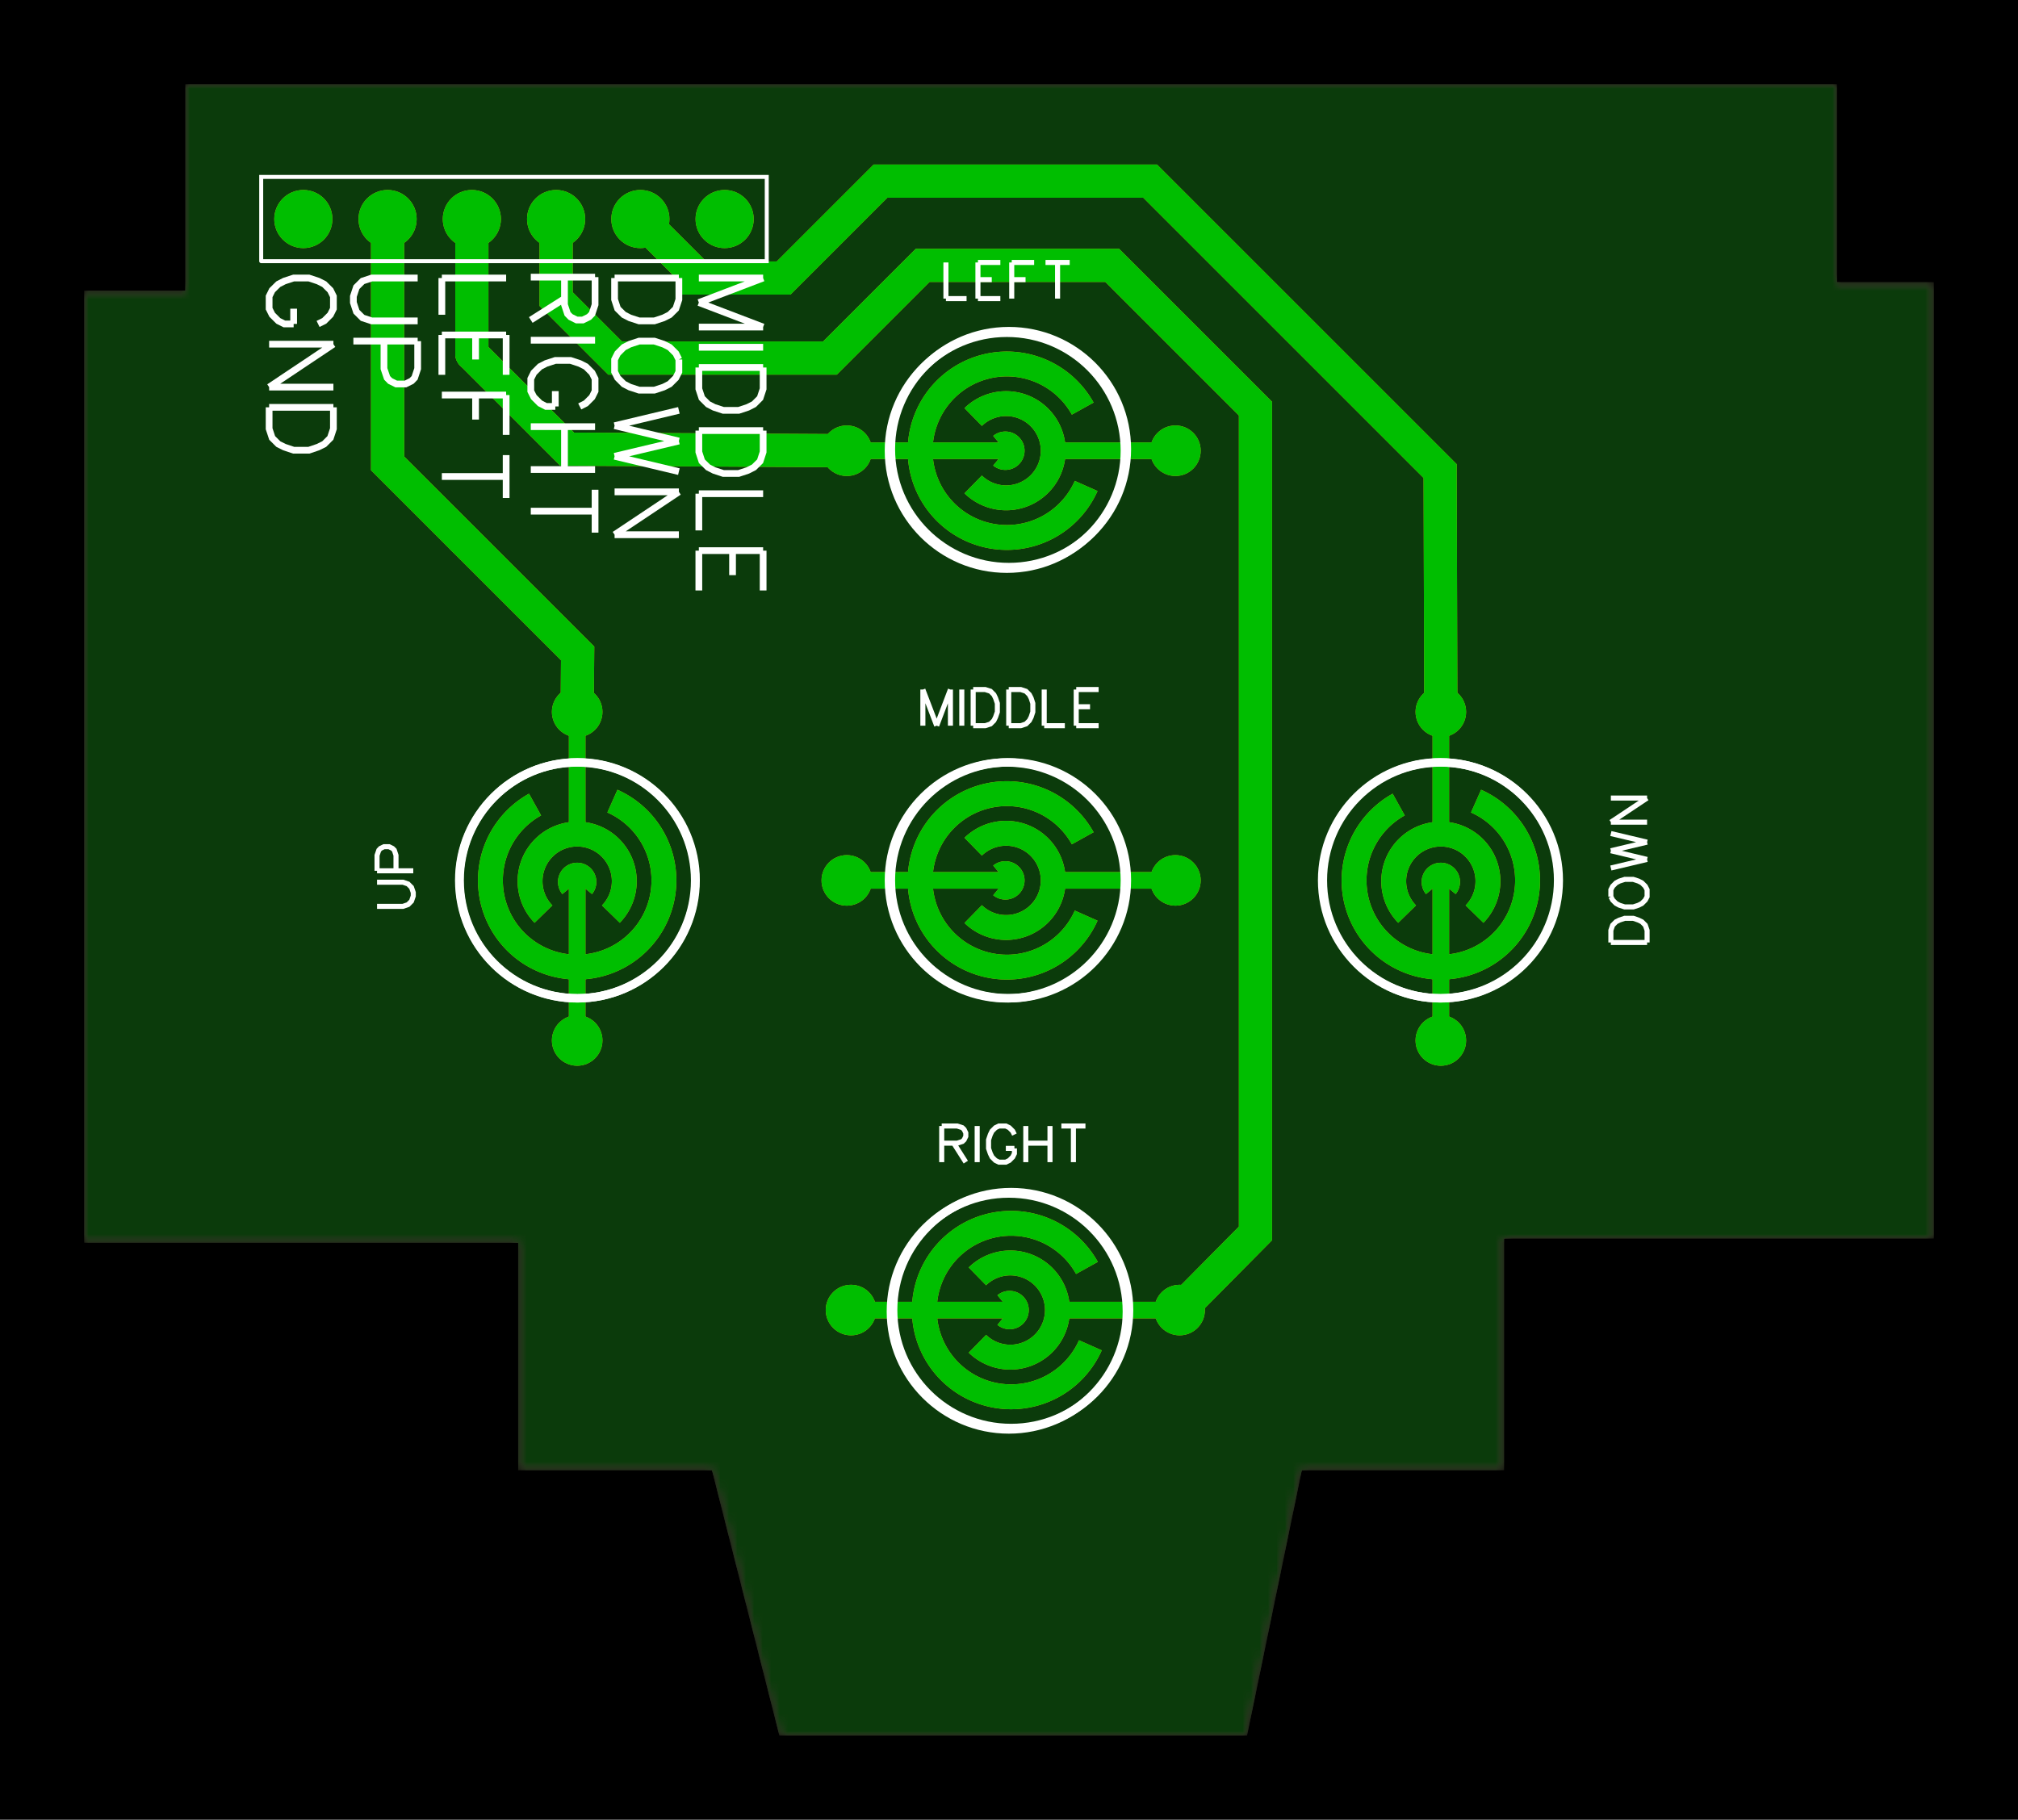 <?xml version="1.0" encoding="utf-8" standalone="no"?><svg xmlns="http://www.w3.org/2000/svg" xmlns:xlink="http://www.w3.org/1999/xlink" width="60.833mm" height="54.864mm" viewBox="4060.5 3454.5 239.5 216"><title>Photo View</title><rect x="4060.5" y="3454.5" width="239.5" height="216" fill="#000000" stroke="none"/><defs xmlns="http://www.w3.org/2000/svg" id="patterns"><pattern id="gridPattern" x="4000" y="3000" width="10" height="10" patternUnits="userSpaceOnUse"><rect id="gridCell" x="0" y="0" width="0.263" height="0.263" fill="#FFFFFF" stroke="none" fill-opacity="0.8"/></pattern><pattern id="gridPattern2" x="4000.263" y="3000.263" width="10" height="10" patternUnits="userSpaceOnUse"><path id="gridCell2" d="M10 0V10H-10" fill="none" stroke="#FFFFFF" stroke-width="0.263" stroke-opacity="0.6"/></pattern><marker id="arrowOnStart" orient="auto" refY="0" refX="0" style="overflow:visible" markerUnits="strokeWidth"><path d="M 2,0 l 4,-2, 0,4 z" stroke-width="6"/></marker><marker id="arrowOnEnd" orient="auto" refY="0" refX="0" style="overflow:visible" markerUnits="strokeWidth"><path d="M -2,0 l -4,-2, 0,4 z" stroke-width="6"/></marker><marker id="arrowOnStartChrome" orient="auto" refY="0" refX="0" style="overflow:visible" markerUnits="strokeWidth"><path d="M 2,0 l 4,-2, 0,4 z" stroke-width="3" stroke="#FFFFFF"/></marker><marker id="arrowOnEndChrome" orient="auto" refY="0" refX="0" style="overflow:visible" markerUnits="strokeWidth"><path d="M -2,0 l -4,-2, 0,4 z" stroke-width="3" stroke="#FFFFFF"/></marker><svg id="icon-lock" title="Unlock" viewBox="0 0 20 20" height="20" width="20"><path stroke="#F0F" stroke-width="2" style="cursor:pointer;fill-opacity:.001;fill:#fff" d="M 5 7 C 5 -1 15 -1 15 7L1 7 1 19 19 19 19 7 15 7"/></svg><mask id="multiLayerMask" maskUnits="userSpaceOnUse" x="4070.5" y="3464.5" width="219.5" height="196"><path d="M4153 3660.5,4145.002 3629.008,4145 3629,4145 3629,4145 3629,4144.992 3629,4122 3629,4122 3602.007,4122 3602,4121.992 3602,4070.5 3602,4070.5 3489,4082.492 3489,4082.5 3489,4082.5 3488.99,4082.5 3464.5,4278.5 3464.5,4278.5 3487.99,4278.5 3488,4278.508 3488,4290 3488,4290 3601.5,4239.008 3601.5,4239 3601.5,4239 3601.507,4239 3629,4215.008 3629,4215 3629,4215 3629.001,4214.999 3629.005,4208.5 3660.5z" stroke="none" fill="white"/><g fill="black"><path d="M4106.49 3482.65A2.15 2.15 0 0 1 4106.49 3478.35L4106.51 3478.35A2.15 2.15 0 0 1 4106.51 3482.65z" stroke-width="0"/><path d="M4116.49 3482.65A2.15 2.15 0 0 1 4116.49 3478.35L4116.51 3478.35A2.15 2.15 0 0 1 4116.51 3482.65z" stroke-width="0"/><path d="M4146.49 3482.65A2.15 2.15 0 0 1 4146.49 3478.35L4146.51 3478.35A2.15 2.15 0 0 1 4146.51 3482.65z" stroke-width="0"/><path d="M4136.49 3482.65A2.15 2.15 0 0 1 4136.49 3478.35L4136.51 3478.35A2.15 2.15 0 0 1 4136.51 3482.65z" stroke-width="0"/><path d="M4126.49 3482.65A2.15 2.15 0 0 1 4126.49 3478.35L4126.51 3478.35A2.15 2.15 0 0 1 4126.51 3482.65z" stroke-width="0"/><path d="M4096.49 3482.65A2.15 2.15 0 0 1 4096.49 3478.35L4096.51 3478.35A2.15 2.15 0 0 1 4096.51 3482.65z" stroke-width="0"/><circle cx="4200.5" cy="3610" r="1.8" stroke-width="0"/><circle cx="4161.5" cy="3610" r="1.8" stroke-width="0"/><circle cx="4200" cy="3508" r="1.8" stroke-width="0"/><circle cx="4161" cy="3508" r="1.8" stroke-width="0"/><circle cx="4200" cy="3559" r="1.8" stroke-width="0"/><circle cx="4161" cy="3559" r="1.8" stroke-width="0"/><circle cx="4129" cy="3539" r="1.8" stroke-width="0"/><circle cx="4129" cy="3578" r="1.8" stroke-width="0"/><circle cx="4231.5" cy="3539" r="1.8" stroke-width="0"/><circle cx="4231.5" cy="3578" r="1.8" stroke-width="0"/><circle cx="4093.622" cy="3533.398" r="9.905" stroke-width="0"/><circle cx="4266.85" cy="3533.398" r="9.905" stroke-width="0"/></g></mask><mask id="topBoardSolderMask" maskUnits="userSpaceOnUse" x="4070.5" y="3464.5" width="219.5" height="196"><path d="M4153 3660.5,4145.002 3629.008,4145 3629,4145 3629,4145 3629,4144.992 3629,4122 3629,4122 3602.007,4122 3602,4121.992 3602,4070.5 3602,4070.5 3489,4082.492 3489,4082.5 3489,4082.5 3488.99,4082.5 3464.5,4278.5 3464.5,4278.5 3487.99,4278.5 3488,4278.508 3488,4290 3488,4290 3601.5,4239.008 3601.5,4239 3601.5,4239 3601.507,4239 3629,4215.008 3629,4215 3629,4215 3629.001,4214.999 3629.005,4208.5 3660.5z" stroke="none" fill="white"/><g fill="black"><path d="M4186.499 3610.974A0.984 0.984 0 0 1 4186.501 3609.006L4201.501 3609.016A0.984 0.984 0 0 1 4201.499 3610.984z" stroke-width="0"/><path d="M4200.804 3609.304A0.984 0.984 0 0 1 4202.196 3610.696L4201.196 3611.696A0.984 0.984 0 0 1 4199.804 3610.304z" stroke-width="0"/><path d="M4180.499 3609.006A0.984 0.984 0 0 1 4180.501 3610.974L4162.501 3610.984A0.984 0.984 0 0 1 4162.499 3609.016z" stroke-width="0"/><path d="M4162.5 3610.984A0.984 0.984 0 0 1 4162.5 3609.016L4166.5 3609.016A0.984 0.984 0 0 1 4166.5 3610.984z" stroke-width="0"/><path d="M4185.999 3508.974A0.984 0.984 0 0 1 4186.001 3507.006L4201.001 3507.016A0.984 0.984 0 0 1 4200.999 3508.984z" stroke-width="0"/><path d="M4200.304 3507.304A0.984 0.984 0 0 1 4201.696 3508.696L4200.696 3509.696A0.984 0.984 0 0 1 4199.304 3508.304z" stroke-width="0"/><path d="M4179.999 3507.006A0.984 0.984 0 0 1 4180.001 3508.974L4162.001 3508.984A0.984 0.984 0 0 1 4161.999 3507.016z" stroke-width="0"/><path d="M4162 3508.984A0.984 0.984 0 0 1 4162 3507.016L4166 3507.016A0.984 0.984 0 0 1 4166 3508.984z" stroke-width="0"/><path d="M4185.999 3559.974A0.984 0.984 0 0 1 4186.001 3558.006L4201.001 3558.016A0.984 0.984 0 0 1 4200.999 3559.984z" stroke-width="0"/><path d="M4200.304 3558.304A0.984 0.984 0 0 1 4201.696 3559.696L4200.696 3560.696A0.984 0.984 0 0 1 4199.304 3559.304z" stroke-width="0"/><path d="M4179.999 3558.006A0.984 0.984 0 0 1 4180.001 3559.974L4162.001 3559.984A0.984 0.984 0 0 1 4161.999 3558.016z" stroke-width="0"/><path d="M4162 3559.984A0.984 0.984 0 0 1 4162 3558.016L4166 3558.016A0.984 0.984 0 0 1 4166 3559.984z" stroke-width="0"/><path d="M4129.974 3553.001A0.984 0.984 0 0 1 4128.006 3552.999L4128.016 3537.999A0.984 0.984 0 0 1 4129.984 3538.001z" stroke-width="0"/><path d="M4128.304 3538.696A0.984 0.984 0 0 1 4129.696 3537.304L4130.696 3538.304A0.984 0.984 0 0 1 4129.304 3539.696z" stroke-width="0"/><path d="M4128.006 3559.001A0.984 0.984 0 0 1 4129.974 3558.999L4129.984 3576.999A0.984 0.984 0 0 1 4128.016 3577.001z" stroke-width="0"/><path d="M4129.984 3577A0.984 0.984 0 0 1 4128.016 3577L4128.016 3573A0.984 0.984 0 0 1 4129.984 3573z" stroke-width="0"/><path d="M4232.474 3553.001A0.984 0.984 0 0 1 4230.506 3552.999L4230.516 3537.999A0.984 0.984 0 0 1 4232.484 3538.001z" stroke-width="0"/><path d="M4230.804 3538.696A0.984 0.984 0 0 1 4232.196 3537.304L4233.196 3538.304A0.984 0.984 0 0 1 4231.804 3539.696z" stroke-width="0"/><path d="M4230.506 3559.001A0.984 0.984 0 0 1 4232.474 3558.999L4232.484 3576.999A0.984 0.984 0 0 1 4230.516 3577.001z" stroke-width="0"/><path d="M4232.484 3577A0.984 0.984 0 0 1 4230.516 3577L4230.516 3573A0.984 0.984 0 0 1 4232.484 3573z" stroke-width="0"/><path d="M4188.209 3605.707A1.476 1.476 0 0 0 4190.791 3604.273A11.772 11.772 0 1 0 4191.257 3614.771A1.476 1.476 0 0 0 4188.559 3613.572A8.82 8.82 0 1 1 4188.209 3605.707z" stroke-width="0"/><path d="M4177.532 3612.934A1.476 1.476 0 0 0 4175.468 3615.046A7.067 7.067 0 1 0 4175.468 3604.934A1.476 1.476 0 0 0 4177.532 3607.046A4.115 4.115 0 1 1 4177.532 3612.934z" stroke-width="0"/><path d="M4180.124 3609.751A0.984 0.984 0 0 1 4178.876 3608.229A2.277 2.277 0 1 1 4178.876 3611.751A0.984 0.984 0 0 1 4180.124 3610.229A0.309 0.309 0 1 0 4180.124 3609.751z" stroke-width="0"/><path d="M4187.709 3503.707A1.476 1.476 0 0 0 4190.291 3502.273A11.772 11.772 0 1 0 4190.757 3512.771A1.476 1.476 0 0 0 4188.059 3511.572A8.82 8.82 0 1 1 4187.709 3503.707z" stroke-width="0"/><path d="M4177.032 3510.934A1.476 1.476 0 0 0 4174.968 3513.046A7.067 7.067 0 1 0 4174.968 3502.934A1.476 1.476 0 0 0 4177.032 3505.046A4.115 4.115 0 1 1 4177.032 3510.934z" stroke-width="0"/><path d="M4179.624 3507.751A0.984 0.984 0 0 1 4178.376 3506.229A2.277 2.277 0 1 1 4178.376 3509.751A0.984 0.984 0 0 1 4179.624 3508.229A0.309 0.309 0 1 0 4179.624 3507.751z" stroke-width="0"/><path d="M4187.709 3554.707A1.476 1.476 0 0 0 4190.291 3553.273A11.772 11.772 0 1 0 4190.757 3563.771A1.476 1.476 0 0 0 4188.059 3562.572A8.82 8.82 0 1 1 4187.709 3554.707z" stroke-width="0"/><path d="M4177.032 3561.934A1.476 1.476 0 0 0 4174.968 3564.046A7.067 7.067 0 1 0 4174.968 3553.934A1.476 1.476 0 0 0 4177.032 3556.046A4.115 4.115 0 1 1 4177.032 3561.934z" stroke-width="0"/><path d="M4179.624 3558.751A0.984 0.984 0 0 1 4178.376 3557.229A2.277 2.277 0 1 1 4178.376 3560.751A0.984 0.984 0 0 1 4179.624 3559.229A0.309 0.309 0 1 0 4179.624 3558.751z" stroke-width="0"/><path d="M4124.707 3551.291A1.476 1.476 0 0 0 4123.273 3548.709A11.772 11.772 0 1 0 4133.771 3548.243A1.476 1.476 0 0 0 4132.572 3550.941A8.82 8.82 0 1 1 4124.707 3551.291z" stroke-width="0"/><path d="M4131.934 3561.968A1.476 1.476 0 0 0 4134.046 3564.032A7.067 7.067 0 1 0 4123.934 3564.032A1.476 1.476 0 0 0 4126.046 3561.968A4.115 4.115 0 1 1 4131.934 3561.968z" stroke-width="0"/><path d="M4128.751 3559.376A0.984 0.984 0 0 1 4127.229 3560.624A2.277 2.277 0 1 1 4130.751 3560.624A0.984 0.984 0 0 1 4129.229 3559.376A0.309 0.309 0 1 0 4128.751 3559.376z" stroke-width="0"/><path d="M4227.207 3551.291A1.476 1.476 0 0 0 4225.773 3548.709A11.772 11.772 0 1 0 4236.271 3548.243A1.476 1.476 0 0 0 4235.072 3550.941A8.82 8.82 0 1 1 4227.207 3551.291z" stroke-width="0"/><path d="M4234.434 3561.968A1.476 1.476 0 0 0 4236.546 3564.032A7.067 7.067 0 1 0 4226.434 3564.032A1.476 1.476 0 0 0 4228.546 3561.968A4.115 4.115 0 1 1 4234.434 3561.968z" stroke-width="0"/><path d="M4231.251 3559.376A0.984 0.984 0 0 1 4229.729 3560.624A2.277 2.277 0 1 1 4233.251 3560.624A0.984 0.984 0 0 1 4231.729 3559.376A0.309 0.309 0 1 0 4231.251 3559.376z" stroke-width="0"/><ellipse cx="4106.5" cy="3480.5" rx="3.85" ry="3.85" stroke-width="0" c_etype="pad_outer"/><ellipse cx="4116.5" cy="3480.5" rx="3.85" ry="3.85" stroke-width="0" c_etype="pad_outer"/><ellipse cx="4146.5" cy="3480.5" rx="3.85" ry="3.85" stroke-width="0" c_etype="pad_outer"/><ellipse cx="4136.5" cy="3480.5" rx="3.85" ry="3.85" stroke-width="0" c_etype="pad_outer"/><ellipse cx="4126.5" cy="3480.5" rx="3.85" ry="3.85" stroke-width="0" c_etype="pad_outer"/><ellipse cx="4096.5" cy="3480.5" rx="3.85" ry="3.85" stroke-width="0" c_etype="pad_outer"/><ellipse cx="4200.5" cy="3610" rx="3.4" ry="3.4" stroke-width="0" c_etype="pad_outer"/><ellipse cx="4161.5" cy="3610" rx="3.4" ry="3.4" stroke-width="0" c_etype="pad_outer"/><ellipse cx="4200" cy="3508" rx="3.4" ry="3.4" stroke-width="0" c_etype="pad_outer"/><ellipse cx="4161" cy="3508" rx="3.4" ry="3.4" stroke-width="0" c_etype="pad_outer"/><ellipse cx="4200" cy="3559" rx="3.4" ry="3.4" stroke-width="0" c_etype="pad_outer"/><ellipse cx="4161" cy="3559" rx="3.4" ry="3.4" stroke-width="0" c_etype="pad_outer"/><ellipse cx="4129" cy="3539" rx="3.4" ry="3.4" stroke-width="0" c_etype="pad_outer"/><ellipse cx="4129" cy="3578" rx="3.4" ry="3.4" stroke-width="0" c_etype="pad_outer"/><ellipse cx="4231.5" cy="3539" rx="3.4" ry="3.4" stroke-width="0" c_etype="pad_outer"/><ellipse cx="4231.5" cy="3578" rx="3.4" ry="3.4" stroke-width="0" c_etype="pad_outer"/></g></mask><mask id="topSignalSolderMask" maskUnits="userSpaceOnUse" x="4070.5" y="3464.5" width="219.5" height="196"><path d="M4153 3660.5,4145.002 3629.008,4145 3629,4145 3629,4145 3629,4144.992 3629,4122 3629,4122 3602.007,4122 3602,4121.992 3602,4070.5 3602,4070.5 3489,4082.492 3489,4082.5 3489,4082.5 3488.99,4082.5 3464.5,4278.5 3464.5,4278.5 3487.99,4278.5 3488,4278.508 3488,4290 3488,4290 3601.5,4239.008 3601.5,4239 3601.5,4239 3601.507,4239 3629,4215.008 3629,4215 3629,4215 3629.001,4214.999 3629.005,4208.5 3660.5z" stroke="none" fill="white"/><g fill="black"><path d="M4186.499 3610.974A0.984 0.984 0 0 1 4186.501 3609.006L4201.501 3609.016A0.984 0.984 0 0 1 4201.499 3610.984z" stroke-width="0"/><path d="M4200.804 3609.304A0.984 0.984 0 0 1 4202.196 3610.696L4201.196 3611.696A0.984 0.984 0 0 1 4199.804 3610.304z" stroke-width="0"/><path d="M4180.499 3609.006A0.984 0.984 0 0 1 4180.501 3610.974L4162.501 3610.984A0.984 0.984 0 0 1 4162.499 3609.016z" stroke-width="0"/><path d="M4162.5 3610.984A0.984 0.984 0 0 1 4162.5 3609.016L4166.5 3609.016A0.984 0.984 0 0 1 4166.5 3610.984z" stroke-width="0"/><path d="M4185.999 3508.974A0.984 0.984 0 0 1 4186.001 3507.006L4201.001 3507.016A0.984 0.984 0 0 1 4200.999 3508.984z" stroke-width="0"/><path d="M4200.304 3507.304A0.984 0.984 0 0 1 4201.696 3508.696L4200.696 3509.696A0.984 0.984 0 0 1 4199.304 3508.304z" stroke-width="0"/><path d="M4179.999 3507.006A0.984 0.984 0 0 1 4180.001 3508.974L4162.001 3508.984A0.984 0.984 0 0 1 4161.999 3507.016z" stroke-width="0"/><path d="M4162 3508.984A0.984 0.984 0 0 1 4162 3507.016L4166 3507.016A0.984 0.984 0 0 1 4166 3508.984z" stroke-width="0"/><path d="M4185.999 3559.974A0.984 0.984 0 0 1 4186.001 3558.006L4201.001 3558.016A0.984 0.984 0 0 1 4200.999 3559.984z" stroke-width="0"/><path d="M4200.304 3558.304A0.984 0.984 0 0 1 4201.696 3559.696L4200.696 3560.696A0.984 0.984 0 0 1 4199.304 3559.304z" stroke-width="0"/><path d="M4179.999 3558.006A0.984 0.984 0 0 1 4180.001 3559.974L4162.001 3559.984A0.984 0.984 0 0 1 4161.999 3558.016z" stroke-width="0"/><path d="M4162 3559.984A0.984 0.984 0 0 1 4162 3558.016L4166 3558.016A0.984 0.984 0 0 1 4166 3559.984z" stroke-width="0"/><path d="M4129.974 3553.001A0.984 0.984 0 0 1 4128.006 3552.999L4128.016 3537.999A0.984 0.984 0 0 1 4129.984 3538.001z" stroke-width="0"/><path d="M4128.304 3538.696A0.984 0.984 0 0 1 4129.696 3537.304L4130.696 3538.304A0.984 0.984 0 0 1 4129.304 3539.696z" stroke-width="0"/><path d="M4128.006 3559.001A0.984 0.984 0 0 1 4129.974 3558.999L4129.984 3576.999A0.984 0.984 0 0 1 4128.016 3577.001z" stroke-width="0"/><path d="M4129.984 3577A0.984 0.984 0 0 1 4128.016 3577L4128.016 3573A0.984 0.984 0 0 1 4129.984 3573z" stroke-width="0"/><path d="M4232.474 3553.001A0.984 0.984 0 0 1 4230.506 3552.999L4230.516 3537.999A0.984 0.984 0 0 1 4232.484 3538.001z" stroke-width="0"/><path d="M4230.804 3538.696A0.984 0.984 0 0 1 4232.196 3537.304L4233.196 3538.304A0.984 0.984 0 0 1 4231.804 3539.696z" stroke-width="0"/><path d="M4230.506 3559.001A0.984 0.984 0 0 1 4232.474 3558.999L4232.484 3576.999A0.984 0.984 0 0 1 4230.516 3577.001z" stroke-width="0"/><path d="M4232.484 3577A0.984 0.984 0 0 1 4230.516 3577L4230.516 3573A0.984 0.984 0 0 1 4232.484 3573z" stroke-width="0"/><path d="M4188.209 3605.707A1.476 1.476 0 0 0 4190.791 3604.273A11.772 11.772 0 1 0 4191.257 3614.771A1.476 1.476 0 0 0 4188.559 3613.572A8.82 8.82 0 1 1 4188.209 3605.707z" stroke-width="0"/><path d="M4177.532 3612.934A1.476 1.476 0 0 0 4175.468 3615.046A7.067 7.067 0 1 0 4175.468 3604.934A1.476 1.476 0 0 0 4177.532 3607.046A4.115 4.115 0 1 1 4177.532 3612.934z" stroke-width="0"/><path d="M4180.124 3609.751A0.984 0.984 0 0 1 4178.876 3608.229A2.277 2.277 0 1 1 4178.876 3611.751A0.984 0.984 0 0 1 4180.124 3610.229A0.309 0.309 0 1 0 4180.124 3609.751z" stroke-width="0"/><path d="M4187.709 3503.707A1.476 1.476 0 0 0 4190.291 3502.273A11.772 11.772 0 1 0 4190.757 3512.771A1.476 1.476 0 0 0 4188.059 3511.572A8.82 8.82 0 1 1 4187.709 3503.707z" stroke-width="0"/><path d="M4177.032 3510.934A1.476 1.476 0 0 0 4174.968 3513.046A7.067 7.067 0 1 0 4174.968 3502.934A1.476 1.476 0 0 0 4177.032 3505.046A4.115 4.115 0 1 1 4177.032 3510.934z" stroke-width="0"/><path d="M4179.624 3507.751A0.984 0.984 0 0 1 4178.376 3506.229A2.277 2.277 0 1 1 4178.376 3509.751A0.984 0.984 0 0 1 4179.624 3508.229A0.309 0.309 0 1 0 4179.624 3507.751z" stroke-width="0"/><path d="M4187.709 3554.707A1.476 1.476 0 0 0 4190.291 3553.273A11.772 11.772 0 1 0 4190.757 3563.771A1.476 1.476 0 0 0 4188.059 3562.572A8.82 8.82 0 1 1 4187.709 3554.707z" stroke-width="0"/><path d="M4177.032 3561.934A1.476 1.476 0 0 0 4174.968 3564.046A7.067 7.067 0 1 0 4174.968 3553.934A1.476 1.476 0 0 0 4177.032 3556.046A4.115 4.115 0 1 1 4177.032 3561.934z" stroke-width="0"/><path d="M4179.624 3558.751A0.984 0.984 0 0 1 4178.376 3557.229A2.277 2.277 0 1 1 4178.376 3560.751A0.984 0.984 0 0 1 4179.624 3559.229A0.309 0.309 0 1 0 4179.624 3558.751z" stroke-width="0"/><path d="M4124.707 3551.291A1.476 1.476 0 0 0 4123.273 3548.709A11.772 11.772 0 1 0 4133.771 3548.243A1.476 1.476 0 0 0 4132.572 3550.941A8.82 8.82 0 1 1 4124.707 3551.291z" stroke-width="0"/><path d="M4131.934 3561.968A1.476 1.476 0 0 0 4134.046 3564.032A7.067 7.067 0 1 0 4123.934 3564.032A1.476 1.476 0 0 0 4126.046 3561.968A4.115 4.115 0 1 1 4131.934 3561.968z" stroke-width="0"/><path d="M4128.751 3559.376A0.984 0.984 0 0 1 4127.229 3560.624A2.277 2.277 0 1 1 4130.751 3560.624A0.984 0.984 0 0 1 4129.229 3559.376A0.309 0.309 0 1 0 4128.751 3559.376z" stroke-width="0"/><path d="M4227.207 3551.291A1.476 1.476 0 0 0 4225.773 3548.709A11.772 11.772 0 1 0 4236.271 3548.243A1.476 1.476 0 0 0 4235.072 3550.941A8.82 8.82 0 1 1 4227.207 3551.291z" stroke-width="0"/><path d="M4234.434 3561.968A1.476 1.476 0 0 0 4236.546 3564.032A7.067 7.067 0 1 0 4226.434 3564.032A1.476 1.476 0 0 0 4228.546 3561.968A4.115 4.115 0 1 1 4234.434 3561.968z" stroke-width="0"/><path d="M4231.251 3559.376A0.984 0.984 0 0 1 4229.729 3560.624A2.277 2.277 0 1 1 4233.251 3560.624A0.984 0.984 0 0 1 4231.729 3559.376A0.309 0.309 0 1 0 4231.251 3559.376z" stroke-width="0"/><ellipse cx="4106.5" cy="3480.5" rx="3.85" ry="3.85" stroke-width="0" c_etype="pad_outer"/><ellipse cx="4116.5" cy="3480.5" rx="3.85" ry="3.85" stroke-width="0" c_etype="pad_outer"/><ellipse cx="4146.5" cy="3480.5" rx="3.85" ry="3.85" stroke-width="0" c_etype="pad_outer"/><ellipse cx="4136.5" cy="3480.5" rx="3.85" ry="3.85" stroke-width="0" c_etype="pad_outer"/><ellipse cx="4126.5" cy="3480.5" rx="3.85" ry="3.85" stroke-width="0" c_etype="pad_outer"/><ellipse cx="4096.5" cy="3480.5" rx="3.85" ry="3.85" stroke-width="0" c_etype="pad_outer"/><ellipse cx="4200.5" cy="3610" rx="3.4" ry="3.4" stroke-width="0" c_etype="pad_outer"/><ellipse cx="4161.5" cy="3610" rx="3.4" ry="3.4" stroke-width="0" c_etype="pad_outer"/><ellipse cx="4200" cy="3508" rx="3.4" ry="3.4" stroke-width="0" c_etype="pad_outer"/><ellipse cx="4161" cy="3508" rx="3.4" ry="3.4" stroke-width="0" c_etype="pad_outer"/><ellipse cx="4200" cy="3559" rx="3.4" ry="3.4" stroke-width="0" c_etype="pad_outer"/><ellipse cx="4161" cy="3559" rx="3.4" ry="3.4" stroke-width="0" c_etype="pad_outer"/><ellipse cx="4129" cy="3539" rx="3.4" ry="3.4" stroke-width="0" c_etype="pad_outer"/><ellipse cx="4129" cy="3578" rx="3.4" ry="3.4" stroke-width="0" c_etype="pad_outer"/><ellipse cx="4231.5" cy="3539" rx="3.4" ry="3.4" stroke-width="0" c_etype="pad_outer"/><ellipse cx="4231.5" cy="3578" rx="3.4" ry="3.4" stroke-width="0" c_etype="pad_outer"/></g></mask><mask id="bottomBoardSolderMask" maskUnits="userSpaceOnUse" x="4070.5" y="3464.5" width="219.5" height="196"><path d="M4153 3660.5,4145.002 3629.008,4145 3629,4145 3629,4145 3629,4144.992 3629,4122 3629,4122 3602.007,4122 3602,4121.992 3602,4070.5 3602,4070.5 3489,4082.492 3489,4082.5 3489,4082.5 3488.99,4082.5 3464.5,4278.5 3464.5,4278.5 3487.99,4278.5 3488,4278.508 3488,4290 3488,4290 3601.5,4239.008 3601.5,4239 3601.5,4239 3601.507,4239 3629,4215.008 3629,4215 3629,4215 3629.001,4214.999 3629.005,4208.5 3660.5z" stroke="none" fill="white"/><g fill="black"><ellipse cx="4106.5" cy="3480.5" rx="3.85" ry="3.85" stroke-width="0" c_etype="pad_outer"/><ellipse cx="4116.5" cy="3480.5" rx="3.85" ry="3.85" stroke-width="0" c_etype="pad_outer"/><ellipse cx="4146.5" cy="3480.5" rx="3.85" ry="3.85" stroke-width="0" c_etype="pad_outer"/><ellipse cx="4136.5" cy="3480.5" rx="3.85" ry="3.85" stroke-width="0" c_etype="pad_outer"/><ellipse cx="4126.5" cy="3480.5" rx="3.85" ry="3.85" stroke-width="0" c_etype="pad_outer"/><ellipse cx="4096.5" cy="3480.5" rx="3.85" ry="3.85" stroke-width="0" c_etype="pad_outer"/><ellipse cx="4200.5" cy="3610" rx="3.4" ry="3.4" stroke-width="0" c_etype="pad_outer"/><ellipse cx="4161.5" cy="3610" rx="3.4" ry="3.4" stroke-width="0" c_etype="pad_outer"/><ellipse cx="4200" cy="3508" rx="3.4" ry="3.4" stroke-width="0" c_etype="pad_outer"/><ellipse cx="4161" cy="3508" rx="3.4" ry="3.4" stroke-width="0" c_etype="pad_outer"/><ellipse cx="4200" cy="3559" rx="3.4" ry="3.4" stroke-width="0" c_etype="pad_outer"/><ellipse cx="4161" cy="3559" rx="3.4" ry="3.4" stroke-width="0" c_etype="pad_outer"/><ellipse cx="4129" cy="3539" rx="3.4" ry="3.4" stroke-width="0" c_etype="pad_outer"/><ellipse cx="4129" cy="3578" rx="3.4" ry="3.4" stroke-width="0" c_etype="pad_outer"/><ellipse cx="4231.5" cy="3539" rx="3.4" ry="3.4" stroke-width="0" c_etype="pad_outer"/><ellipse cx="4231.5" cy="3578" rx="3.4" ry="3.4" stroke-width="0" c_etype="pad_outer"/></g></mask><mask id="bottomSignalSolderMask" maskUnits="userSpaceOnUse" x="4070.5" y="3464.5" width="219.5" height="196"><path d="M4153 3660.5,4145.002 3629.008,4145 3629,4145 3629,4145 3629,4144.992 3629,4122 3629,4122 3602.007,4122 3602,4121.992 3602,4070.5 3602,4070.5 3489,4082.492 3489,4082.5 3489,4082.5 3488.99,4082.5 3464.5,4278.5 3464.5,4278.5 3487.99,4278.5 3488,4278.508 3488,4290 3488,4290 3601.5,4239.008 3601.5,4239 3601.5,4239 3601.507,4239 3629,4215.008 3629,4215 3629,4215 3629.001,4214.999 3629.005,4208.5 3660.5z" stroke="none" fill="white"/><g fill="black"><ellipse cx="4106.5" cy="3480.5" rx="3.85" ry="3.85" stroke-width="0" c_etype="pad_outer"/><ellipse cx="4116.5" cy="3480.5" rx="3.85" ry="3.85" stroke-width="0" c_etype="pad_outer"/><ellipse cx="4146.5" cy="3480.5" rx="3.85" ry="3.85" stroke-width="0" c_etype="pad_outer"/><ellipse cx="4136.5" cy="3480.5" rx="3.85" ry="3.85" stroke-width="0" c_etype="pad_outer"/><ellipse cx="4126.5" cy="3480.5" rx="3.85" ry="3.85" stroke-width="0" c_etype="pad_outer"/><ellipse cx="4096.5" cy="3480.5" rx="3.85" ry="3.85" stroke-width="0" c_etype="pad_outer"/><ellipse cx="4200.5" cy="3610" rx="3.4" ry="3.4" stroke-width="0" c_etype="pad_outer"/><ellipse cx="4161.5" cy="3610" rx="3.4" ry="3.4" stroke-width="0" c_etype="pad_outer"/><ellipse cx="4200" cy="3508" rx="3.4" ry="3.4" stroke-width="0" c_etype="pad_outer"/><ellipse cx="4161" cy="3508" rx="3.4" ry="3.4" stroke-width="0" c_etype="pad_outer"/><ellipse cx="4200" cy="3559" rx="3.4" ry="3.4" stroke-width="0" c_etype="pad_outer"/><ellipse cx="4161" cy="3559" rx="3.4" ry="3.4" stroke-width="0" c_etype="pad_outer"/><ellipse cx="4129" cy="3539" rx="3.4" ry="3.4" stroke-width="0" c_etype="pad_outer"/><ellipse cx="4129" cy="3578" rx="3.4" ry="3.4" stroke-width="0" c_etype="pad_outer"/><ellipse cx="4231.5" cy="3539" rx="3.4" ry="3.4" stroke-width="0" c_etype="pad_outer"/><ellipse cx="4231.5" cy="3578" rx="3.4" ry="3.4" stroke-width="0" c_etype="pad_outer"/></g></mask></defs><g xmlns="http://www.w3.org/2000/svg" id="g1" mask="url(#multiLayerMask)" class="photoview"><g id="layer_other" class="shapeBox"><path d="M4153 3660.5,4145.002 3629.008,4145 3629,4145 3629,4145 3629,4144.992 3629,4122 3629,4122 3602.007,4122 3602,4121.992 3602,4070.5 3602,4070.5 3489,4082.492 3489,4082.5 3489,4082.5 3488.99,4082.5 3464.5,4278.5 3464.5,4278.5 3487.99,4278.5 3488,4278.508 3488,4290 3488,4290 3601.5,4239.008 3601.5,4239 3601.5,4239 3601.507,4239 3629,4215.008 3629,4215 3629,4215 3629.001,4214.999 3629.005,4208.5 3660.5z" stroke="none" id="boardOutlineReal" fill="#80785F"/><path d="M4153 3660.5,4145.002 3629.008,4145 3629,4145 3629,4145 3629,4144.992 3629,4122 3629,4122 3602.007,4122 3602,4121.992 3602,4070.5 3602,4070.5 3489,4082.492 3489,4082.5 3489,4082.5 3488.99,4082.5 3464.5,4278.5 3464.5,4278.5 3487.99,4278.5 3488,4278.508 3488,4290 3488,4290 3601.5,4239.008 3601.5,4239 3601.5,4239 3601.507,4239 3629,4215.008 3629,4215 3629,4215 3629.001,4214.999 3629.005,4208.5 3660.5z" stroke="none" id="topBoardSolderReal" mask="url(#topBoardSolderMask)" fill="#0B3B0B"/><g id="topSignalReal" fill="#DCAA14" stroke="#DCAA14"><polyline points="4129 3539 4129.055 3532.055 4115.5 3518.5" stroke-width="3.937" c_shapetype="line" stroke-linecap="round" fill="none" layerid="1" net="" id="gge758_1" locked="0"/><polyline points="4126.5 3480.5 4126.5 3490 4133.5 3497 4159 3497 4170 3486 4192.5 3486 4209.5 3503 4209.5 3600.905 4200.5 3610" stroke-width="3.937" c_shapetype="line" stroke-linecap="round" fill="none" layerid="1" net="" id="gge764_1" locked="0"/><polyline points="4231.5 3539 4231.417 3510.417 4197 3476 4165 3476 4153.5 3487.5 4143 3487.5 4143 3487 4136.5 3480.5" stroke-width="3.937" c_shapetype="line" stroke-linecap="round" fill="none" layerid="1" net="" id="gge766_1" locked="0"/><polyline points="4161 3508 4127.81 3507.81 4116.5 3496.5" stroke-width="3.937" c_shapetype="line" stroke-linecap="round" fill="none" layerid="1" net="" id="gge763_1" locked="0"/><polyline points="4116.5 3480.5 4116.5 3496.5" stroke-width="3.937" c_shapetype="line" stroke-linecap="round" fill="none" layerid="1" net="" id="gge761_1" locked="0"/><polyline points="4106.5 3480.5 4106.5 3509.5 4115.5 3518.5" stroke-width="3.937" c_shapetype="line" stroke-linecap="round" fill="none" layerid="1" net="" id="gge760_1" locked="0"/><polyline points="4186.5 3610 4199.5 3610" stroke-width="1.968" c_shapetype="line" stroke-linecap="round" fill="none" layerid="1" net="" id="gge889_1" locked="0"/><polyline points="4180.5 3610 4162.5 3610 4162.5 3610" stroke-width="1.968" c_shapetype="line" stroke-linecap="round" fill="none" layerid="1" net="" id="gge890_1" locked="0"/><polyline points="4186 3508 4199 3508" stroke-width="1.968" c_shapetype="line" stroke-linecap="round" fill="none" layerid="1" net="" id="gge915_1" locked="0"/><polyline points="4180 3508 4162 3508 4162 3508" stroke-width="1.968" c_shapetype="line" stroke-linecap="round" fill="none" layerid="1" net="" id="gge916_1" locked="0"/><polyline points="4186 3559 4199 3559" stroke-width="1.968" c_shapetype="line" stroke-linecap="round" fill="none" layerid="1" net="" id="gge941_1" locked="0"/><polyline points="4180 3559 4162 3559 4162 3559" stroke-width="1.968" c_shapetype="line" stroke-linecap="round" fill="none" layerid="1" net="" id="gge942_1" locked="0"/><polyline points="4129 3553 4129 3540" stroke-width="1.968" c_shapetype="line" stroke-linecap="round" fill="none" layerid="1" net="" id="gge967_1" locked="0"/><polyline points="4129 3559 4129 3577 4129 3577" stroke-width="1.968" c_shapetype="line" stroke-linecap="round" fill="none" layerid="1" net="" id="gge968_1" locked="0"/><polyline points="4231.5 3553 4231.5 3540" stroke-width="1.968" c_shapetype="line" stroke-linecap="round" fill="none" layerid="1" net="" id="gge993_1" locked="0"/><polyline points="4231.5 3559 4231.5 3577 4231.5 3577" stroke-width="1.968" c_shapetype="line" stroke-linecap="round" fill="none" layerid="1" net="" id="gge994_1" locked="0"/><path d="M 4189.5 3605 A 10.296 10.296 0 1 0 4189.908 3614.182" locked="0" c_shapetype="line" fill="none" stroke-width="2.953" c_helper_type="arc2" net="" layerid="1" id="gge891_1"/><path d="M 4176.5 3614 A 5.591 5.591 0 1 0 4176.5 3606" locked="0" c_shapetype="line" fill="none" stroke-width="2.953" c_helper_type="arc2" net="" layerid="1" id="gge892_1"/><path d="M 4179.5 3609 A 1.293 1.293 0 1 1 4179.5 3611" locked="0" c_shapetype="line" fill="none" stroke-width="1.968" c_helper_type="arc2" net="" layerid="1" id="gge893_1"/><path d="M 4189 3503 A 10.296 10.296 0 1 0 4189.408 3512.182" locked="0" c_shapetype="line" fill="none" stroke-width="2.953" c_helper_type="arc2" net="" layerid="1" id="gge917_1"/><path d="M 4176 3512 A 5.591 5.591 0 1 0 4176 3504" locked="0" c_shapetype="line" fill="none" stroke-width="2.953" c_helper_type="arc2" net="" layerid="1" id="gge918_1"/><path d="M 4179 3507 A 1.293 1.293 0 1 1 4179 3509" locked="0" c_shapetype="line" fill="none" stroke-width="1.968" c_helper_type="arc2" net="" layerid="1" id="gge919_1"/><path d="M 4189 3554 A 10.296 10.296 0 1 0 4189.408 3563.182" locked="0" c_shapetype="line" fill="none" stroke-width="2.953" c_helper_type="arc2" net="" layerid="1" id="gge943_1"/><path d="M 4176 3563 A 5.591 5.591 0 1 0 4176 3555" locked="0" c_shapetype="line" fill="none" stroke-width="2.953" c_helper_type="arc2" net="" layerid="1" id="gge944_1"/><path d="M 4179 3558 A 1.293 1.293 0 1 1 4179 3560" locked="0" c_shapetype="line" fill="none" stroke-width="1.968" c_helper_type="arc2" net="" layerid="1" id="gge945_1"/><path d="M 4124 3550 A 10.296 10.296 0 1 0 4133.181 3549.592" locked="0" c_shapetype="line" fill="none" stroke-width="2.953" c_helper_type="arc2" net="" layerid="1" id="gge969_1"/><path d="M 4133 3563 A 5.591 5.591 0 1 0 4125 3563" locked="0" c_shapetype="line" fill="none" stroke-width="2.953" c_helper_type="arc2" net="" layerid="1" id="gge970_1"/><path d="M 4128 3560 A 1.293 1.293 0 1 1 4130 3560" locked="0" c_shapetype="line" fill="none" stroke-width="1.968" c_helper_type="arc2" net="" layerid="1" id="gge971_1"/><path d="M 4226.5 3550 A 10.296 10.296 0 1 0 4235.681 3549.592" locked="0" c_shapetype="line" fill="none" stroke-width="2.953" c_helper_type="arc2" net="" layerid="1" id="gge995_1"/><path d="M 4235.5 3563 A 5.591 5.591 0 1 0 4227.5 3563" locked="0" c_shapetype="line" fill="none" stroke-width="2.953" c_helper_type="arc2" net="" layerid="1" id="gge996_1"/><path d="M 4230.5 3560 A 1.293 1.293 0 1 1 4232.5 3560" locked="0" c_shapetype="line" fill="none" stroke-width="1.968" c_helper_type="arc2" net="" layerid="1" id="gge997_1"/><g c_partid="part_pad" c_etype="pinpart" layerid="11" id="gge727_11" c_origin="4106.5,3480.5" net="" c_rotation="0" c_width="6.9" c_height="6.9"><ellipse cx="4106.5" cy="3480.5" rx="3.45" ry="3.45" stroke-width="0" c_etype="pad_shell"/></g><g c_partid="part_pad" c_etype="pinpart" layerid="11" id="gge732_11" c_origin="4116.5,3480.5" net="" c_rotation="0" c_width="6.9" c_height="6.9"><ellipse cx="4116.5" cy="3480.5" rx="3.45" ry="3.45" stroke-width="0" c_etype="pad_shell"/></g><g c_partid="part_pad" c_etype="pinpart" layerid="11" id="gge737_11" c_origin="4146.5,3480.5" net="" c_rotation="0" c_width="6.9" c_height="6.9"><ellipse cx="4146.5" cy="3480.5" rx="3.45" ry="3.45" stroke-width="0" c_etype="pad_shell"/></g><g c_partid="part_pad" c_etype="pinpart" layerid="11" id="gge742_11" c_origin="4136.5,3480.5" net="" c_rotation="0" c_width="6.9" c_height="6.9"><ellipse cx="4136.5" cy="3480.5" rx="3.45" ry="3.45" stroke-width="0" c_etype="pad_shell"/></g><g c_partid="part_pad" c_etype="pinpart" layerid="11" id="gge747_11" c_origin="4126.5,3480.5" net="" c_rotation="0" c_width="6.9" c_height="6.9"><ellipse cx="4126.5" cy="3480.5" rx="3.45" ry="3.45" stroke-width="0" c_etype="pad_shell"/></g><g c_partid="part_pad" c_etype="pinpart" layerid="11" id="gge752_11" c_origin="4096.5,3480.5" net="" c_rotation="0" c_width="6.9" c_height="6.9"><ellipse cx="4096.5" cy="3480.5" rx="3.45" ry="3.45" stroke-width="0" c_etype="pad_shell"/></g><g c_partid="part_pad" c_etype="pinpart" layerid="11" id="gge895_11" c_origin="4200.5,3610" net="" c_rotation="0" c_width="6" c_height="6"><ellipse cx="4200.5" cy="3610" rx="3" ry="3" stroke-width="0" c_etype="pad_shell"/></g><g c_partid="part_pad" c_etype="pinpart" layerid="11" id="gge900_11" c_origin="4161.5,3610" net="" c_rotation="0" c_width="6" c_height="6"><ellipse cx="4161.5" cy="3610" rx="3" ry="3" stroke-width="0" c_etype="pad_shell"/></g><g c_partid="part_pad" c_etype="pinpart" layerid="11" id="gge921_11" c_origin="4200,3508" net="" c_rotation="0" c_width="6" c_height="6"><ellipse cx="4200" cy="3508" rx="3" ry="3" stroke-width="0" c_etype="pad_shell"/></g><g c_partid="part_pad" c_etype="pinpart" layerid="11" id="gge926_11" c_origin="4161,3508" net="" c_rotation="0" c_width="6" c_height="6"><ellipse cx="4161" cy="3508" rx="3" ry="3" stroke-width="0" c_etype="pad_shell"/></g><g c_partid="part_pad" c_etype="pinpart" layerid="11" id="gge947_11" c_origin="4200,3559" net="" c_rotation="0" c_width="6" c_height="6"><ellipse cx="4200" cy="3559" rx="3" ry="3" stroke-width="0" c_etype="pad_shell"/></g><g c_partid="part_pad" c_etype="pinpart" layerid="11" id="gge952_11" c_origin="4161,3559" net="" c_rotation="0" c_width="6" c_height="6"><ellipse cx="4161" cy="3559" rx="3" ry="3" stroke-width="0" c_etype="pad_shell"/></g><g c_partid="part_pad" c_etype="pinpart" layerid="11" id="gge973_11" c_origin="4129,3539" net="" c_rotation="90" c_width="6" c_height="6"><ellipse cx="4129" cy="3539" rx="3" ry="3" stroke-width="0" c_etype="pad_shell"/></g><g c_partid="part_pad" c_etype="pinpart" layerid="11" id="gge978_11" c_origin="4129,3578" net="" c_rotation="90" c_width="6" c_height="6"><ellipse cx="4129" cy="3578" rx="3" ry="3" stroke-width="0" c_etype="pad_shell"/></g><g c_partid="part_pad" c_etype="pinpart" layerid="11" id="gge999_11" c_origin="4231.5,3539" net="" c_rotation="90" c_width="6" c_height="6"><ellipse cx="4231.5" cy="3539" rx="3" ry="3" stroke-width="0" c_etype="pad_shell"/></g><g c_partid="part_pad" c_etype="pinpart" layerid="11" id="gge1004_11" c_origin="4231.5,3578" net="" c_rotation="90" c_width="6" c_height="6"><ellipse cx="4231.5" cy="3578" rx="3" ry="3" stroke-width="0" c_etype="pad_shell"/></g></g><g id="topSignalSolderReal" mask="url(#topSignalSolderMask)" fill="#00BE00" stroke="#00BE00"><polyline points="4129 3539 4129.055 3532.055 4115.5 3518.5" stroke-width="3.937" c_shapetype="line" stroke-linecap="round" fill="none" layerid="1" net="" id="gge758_1" locked="0"/><polyline points="4126.5 3480.5 4126.5 3490 4133.5 3497 4159 3497 4170 3486 4192.5 3486 4209.5 3503 4209.5 3600.905 4200.5 3610" stroke-width="3.937" c_shapetype="line" stroke-linecap="round" fill="none" layerid="1" net="" id="gge764_1" locked="0"/><polyline points="4231.5 3539 4231.417 3510.417 4197 3476 4165 3476 4153.5 3487.5 4143 3487.5 4143 3487 4136.5 3480.5" stroke-width="3.937" c_shapetype="line" stroke-linecap="round" fill="none" layerid="1" net="" id="gge766_1" locked="0"/><polyline points="4161 3508 4127.81 3507.81 4116.5 3496.5" stroke-width="3.937" c_shapetype="line" stroke-linecap="round" fill="none" layerid="1" net="" id="gge763_1" locked="0"/><polyline points="4116.5 3480.5 4116.5 3496.5" stroke-width="3.937" c_shapetype="line" stroke-linecap="round" fill="none" layerid="1" net="" id="gge761_1" locked="0"/><polyline points="4106.5 3480.5 4106.5 3509.5 4115.5 3518.5" stroke-width="3.937" c_shapetype="line" stroke-linecap="round" fill="none" layerid="1" net="" id="gge760_1" locked="0"/><polyline points="4186.5 3610 4199.5 3610" stroke-width="1.968" c_shapetype="line" stroke-linecap="round" fill="none" layerid="1" net="" id="gge889_1" locked="0"/><polyline points="4180.5 3610 4162.5 3610 4162.5 3610" stroke-width="1.968" c_shapetype="line" stroke-linecap="round" fill="none" layerid="1" net="" id="gge890_1" locked="0"/><polyline points="4186 3508 4199 3508" stroke-width="1.968" c_shapetype="line" stroke-linecap="round" fill="none" layerid="1" net="" id="gge915_1" locked="0"/><polyline points="4180 3508 4162 3508 4162 3508" stroke-width="1.968" c_shapetype="line" stroke-linecap="round" fill="none" layerid="1" net="" id="gge916_1" locked="0"/><polyline points="4186 3559 4199 3559" stroke-width="1.968" c_shapetype="line" stroke-linecap="round" fill="none" layerid="1" net="" id="gge941_1" locked="0"/><polyline points="4180 3559 4162 3559 4162 3559" stroke-width="1.968" c_shapetype="line" stroke-linecap="round" fill="none" layerid="1" net="" id="gge942_1" locked="0"/><polyline points="4129 3553 4129 3540" stroke-width="1.968" c_shapetype="line" stroke-linecap="round" fill="none" layerid="1" net="" id="gge967_1" locked="0"/><polyline points="4129 3559 4129 3577 4129 3577" stroke-width="1.968" c_shapetype="line" stroke-linecap="round" fill="none" layerid="1" net="" id="gge968_1" locked="0"/><polyline points="4231.5 3553 4231.5 3540" stroke-width="1.968" c_shapetype="line" stroke-linecap="round" fill="none" layerid="1" net="" id="gge993_1" locked="0"/><polyline points="4231.5 3559 4231.5 3577 4231.5 3577" stroke-width="1.968" c_shapetype="line" stroke-linecap="round" fill="none" layerid="1" net="" id="gge994_1" locked="0"/><path d="M 4189.5 3605 A 10.296 10.296 0 1 0 4189.908 3614.182" locked="0" c_shapetype="line" fill="none" stroke-width="2.953" c_helper_type="arc2" net="" layerid="1" id="gge891_1"/><path d="M 4176.5 3614 A 5.591 5.591 0 1 0 4176.5 3606" locked="0" c_shapetype="line" fill="none" stroke-width="2.953" c_helper_type="arc2" net="" layerid="1" id="gge892_1"/><path d="M 4179.5 3609 A 1.293 1.293 0 1 1 4179.5 3611" locked="0" c_shapetype="line" fill="none" stroke-width="1.968" c_helper_type="arc2" net="" layerid="1" id="gge893_1"/><path d="M 4189 3503 A 10.296 10.296 0 1 0 4189.408 3512.182" locked="0" c_shapetype="line" fill="none" stroke-width="2.953" c_helper_type="arc2" net="" layerid="1" id="gge917_1"/><path d="M 4176 3512 A 5.591 5.591 0 1 0 4176 3504" locked="0" c_shapetype="line" fill="none" stroke-width="2.953" c_helper_type="arc2" net="" layerid="1" id="gge918_1"/><path d="M 4179 3507 A 1.293 1.293 0 1 1 4179 3509" locked="0" c_shapetype="line" fill="none" stroke-width="1.968" c_helper_type="arc2" net="" layerid="1" id="gge919_1"/><path d="M 4189 3554 A 10.296 10.296 0 1 0 4189.408 3563.182" locked="0" c_shapetype="line" fill="none" stroke-width="2.953" c_helper_type="arc2" net="" layerid="1" id="gge943_1"/><path d="M 4176 3563 A 5.591 5.591 0 1 0 4176 3555" locked="0" c_shapetype="line" fill="none" stroke-width="2.953" c_helper_type="arc2" net="" layerid="1" id="gge944_1"/><path d="M 4179 3558 A 1.293 1.293 0 1 1 4179 3560" locked="0" c_shapetype="line" fill="none" stroke-width="1.968" c_helper_type="arc2" net="" layerid="1" id="gge945_1"/><path d="M 4124 3550 A 10.296 10.296 0 1 0 4133.181 3549.592" locked="0" c_shapetype="line" fill="none" stroke-width="2.953" c_helper_type="arc2" net="" layerid="1" id="gge969_1"/><path d="M 4133 3563 A 5.591 5.591 0 1 0 4125 3563" locked="0" c_shapetype="line" fill="none" stroke-width="2.953" c_helper_type="arc2" net="" layerid="1" id="gge970_1"/><path d="M 4128 3560 A 1.293 1.293 0 1 1 4130 3560" locked="0" c_shapetype="line" fill="none" stroke-width="1.968" c_helper_type="arc2" net="" layerid="1" id="gge971_1"/><path d="M 4226.5 3550 A 10.296 10.296 0 1 0 4235.681 3549.592" locked="0" c_shapetype="line" fill="none" stroke-width="2.953" c_helper_type="arc2" net="" layerid="1" id="gge995_1"/><path d="M 4235.5 3563 A 5.591 5.591 0 1 0 4227.5 3563" locked="0" c_shapetype="line" fill="none" stroke-width="2.953" c_helper_type="arc2" net="" layerid="1" id="gge996_1"/><path d="M 4230.5 3560 A 1.293 1.293 0 1 1 4232.5 3560" locked="0" c_shapetype="line" fill="none" stroke-width="1.968" c_helper_type="arc2" net="" layerid="1" id="gge997_1"/><g c_partid="part_pad" c_etype="pinpart" layerid="11" id="gge727_11" c_origin="4106.5,3480.5" net="" c_rotation="0" c_width="6.9" c_height="6.9"><ellipse cx="4106.5" cy="3480.5" rx="3.45" ry="3.45" stroke-width="0" c_etype="pad_shell"/></g><g c_partid="part_pad" c_etype="pinpart" layerid="11" id="gge732_11" c_origin="4116.5,3480.5" net="" c_rotation="0" c_width="6.9" c_height="6.9"><ellipse cx="4116.5" cy="3480.5" rx="3.45" ry="3.45" stroke-width="0" c_etype="pad_shell"/></g><g c_partid="part_pad" c_etype="pinpart" layerid="11" id="gge737_11" c_origin="4146.5,3480.5" net="" c_rotation="0" c_width="6.9" c_height="6.9"><ellipse cx="4146.5" cy="3480.5" rx="3.45" ry="3.45" stroke-width="0" c_etype="pad_shell"/></g><g c_partid="part_pad" c_etype="pinpart" layerid="11" id="gge742_11" c_origin="4136.5,3480.5" net="" c_rotation="0" c_width="6.9" c_height="6.9"><ellipse cx="4136.5" cy="3480.5" rx="3.45" ry="3.45" stroke-width="0" c_etype="pad_shell"/></g><g c_partid="part_pad" c_etype="pinpart" layerid="11" id="gge747_11" c_origin="4126.5,3480.5" net="" c_rotation="0" c_width="6.9" c_height="6.9"><ellipse cx="4126.5" cy="3480.5" rx="3.45" ry="3.45" stroke-width="0" c_etype="pad_shell"/></g><g c_partid="part_pad" c_etype="pinpart" layerid="11" id="gge752_11" c_origin="4096.5,3480.5" net="" c_rotation="0" c_width="6.9" c_height="6.9"><ellipse cx="4096.5" cy="3480.5" rx="3.45" ry="3.45" stroke-width="0" c_etype="pad_shell"/></g><g c_partid="part_pad" c_etype="pinpart" layerid="11" id="gge895_11" c_origin="4200.5,3610" net="" c_rotation="0" c_width="6" c_height="6"><ellipse cx="4200.5" cy="3610" rx="3" ry="3" stroke-width="0" c_etype="pad_shell"/></g><g c_partid="part_pad" c_etype="pinpart" layerid="11" id="gge900_11" c_origin="4161.5,3610" net="" c_rotation="0" c_width="6" c_height="6"><ellipse cx="4161.5" cy="3610" rx="3" ry="3" stroke-width="0" c_etype="pad_shell"/></g><g c_partid="part_pad" c_etype="pinpart" layerid="11" id="gge921_11" c_origin="4200,3508" net="" c_rotation="0" c_width="6" c_height="6"><ellipse cx="4200" cy="3508" rx="3" ry="3" stroke-width="0" c_etype="pad_shell"/></g><g c_partid="part_pad" c_etype="pinpart" layerid="11" id="gge926_11" c_origin="4161,3508" net="" c_rotation="0" c_width="6" c_height="6"><ellipse cx="4161" cy="3508" rx="3" ry="3" stroke-width="0" c_etype="pad_shell"/></g><g c_partid="part_pad" c_etype="pinpart" layerid="11" id="gge947_11" c_origin="4200,3559" net="" c_rotation="0" c_width="6" c_height="6"><ellipse cx="4200" cy="3559" rx="3" ry="3" stroke-width="0" c_etype="pad_shell"/></g><g c_partid="part_pad" c_etype="pinpart" layerid="11" id="gge952_11" c_origin="4161,3559" net="" c_rotation="0" c_width="6" c_height="6"><ellipse cx="4161" cy="3559" rx="3" ry="3" stroke-width="0" c_etype="pad_shell"/></g><g c_partid="part_pad" c_etype="pinpart" layerid="11" id="gge973_11" c_origin="4129,3539" net="" c_rotation="90" c_width="6" c_height="6"><ellipse cx="4129" cy="3539" rx="3" ry="3" stroke-width="0" c_etype="pad_shell"/></g><g c_partid="part_pad" c_etype="pinpart" layerid="11" id="gge978_11" c_origin="4129,3578" net="" c_rotation="90" c_width="6" c_height="6"><ellipse cx="4129" cy="3578" rx="3" ry="3" stroke-width="0" c_etype="pad_shell"/></g><g c_partid="part_pad" c_etype="pinpart" layerid="11" id="gge999_11" c_origin="4231.5,3539" net="" c_rotation="90" c_width="6" c_height="6"><ellipse cx="4231.5" cy="3539" rx="3" ry="3" stroke-width="0" c_etype="pad_shell"/></g><g c_partid="part_pad" c_etype="pinpart" layerid="11" id="gge1004_11" c_origin="4231.5,3578" net="" c_rotation="90" c_width="6" c_height="6"><ellipse cx="4231.5" cy="3578" rx="3" ry="3" stroke-width="0" c_etype="pad_shell"/></g></g><g id="topSilkLayer" fill="#FFFFFF" stroke="#FFFFFF"><g c_partid="part_pcbtext" c_etype="pinpart" c_origin="4092,3487.5" c_rotation="270" c_mirror="0" id="gge807_3" locked="0" layerid="3" c_shapetype="group"><path c_fontsize="8" c_fontfamily="" c_text="GND" d="M 4098.25 3492.95 L 4098.98 3492.59 L 4099.71 3491.86 L 4100.07 3491.14 L 4100.07 3489.68 L 4099.71 3488.95 L 4098.98 3488.23 L 4098.25 3487.86 L 4097.16 3487.5 L 4095.35 3487.5 L 4094.25 3487.86 L 4093.53 3488.23 L 4092.8 3488.95 L 4092.44 3489.68 L 4092.44 3491.14 L 4092.8 3491.86 L 4093.53 3492.59 L 4094.25 3492.95 L 4095.35 3492.95 M 4095.35 3491.14 L 4095.35 3492.95 M 4100.07 3495.35 L 4092.44 3495.35 M 4100.07 3495.35 L 4092.44 3500.45 M 4100.07 3500.45 L 4092.44 3500.45 M 4100.07 3502.85 L 4092.44 3502.85 M 4100.07 3502.85 L 4100.07 3505.39 L 4099.71 3506.48 L 4098.98 3507.21 L 4098.25 3507.57 L 4097.16 3507.94 L 4095.35 3507.94 L 4094.25 3507.57 L 4093.53 3507.21 L 4092.8 3506.48 L 4092.44 3505.39 L 4092.44 3502.85" fill="none" stroke-width="0.8"/></g><g c_partid="part_pcbtext" c_etype="pinpart" c_origin="4112.5,3487.5" c_rotation="270" c_mirror="0" id="gge809_3" locked="0" layerid="3" c_shapetype="group"><path c_fontsize="8" c_fontfamily="" c_text="LEFT" d="M 4120.57 3487.5 L 4112.94 3487.5 M 4112.94 3487.5 L 4112.94 3491.86 M 4120.57 3494.26 L 4112.94 3494.26 M 4120.57 3494.26 L 4120.57 3498.99 M 4116.94 3494.26 L 4116.94 3497.17 M 4112.94 3494.26 L 4112.94 3498.99 M 4120.57 3501.39 L 4112.94 3501.39 M 4120.57 3501.39 L 4120.57 3506.12 M 4116.94 3501.39 L 4116.94 3504.3 M 4120.57 3511.06 L 4112.94 3511.06 M 4120.57 3508.52 L 4120.57 3513.61" fill="none" stroke-width="0.8"/></g><g c_partid="part_pcbtext" c_etype="pinpart" c_origin="4102,3487.5" c_rotation="270" c_mirror="0" id="gge811_3" locked="0" layerid="3" c_shapetype="group"><path c_fontsize="8" c_fontfamily="" c_text="UP" d="M 4110.07 3487.5 L 4104.62 3487.5 L 4103.53 3487.86 L 4102.8 3488.59 L 4102.44 3489.68 L 4102.44 3490.41 L 4102.8 3491.5 L 4103.53 3492.23 L 4104.62 3492.59 L 4110.07 3492.59 M 4110.07 3494.99 L 4102.44 3494.99 M 4110.07 3494.99 L 4110.07 3498.26 L 4109.71 3499.35 L 4109.35 3499.72 L 4108.62 3500.08 L 4107.53 3500.08 L 4106.8 3499.72 L 4106.44 3499.35 L 4106.07 3498.26 L 4106.07 3494.99" fill="none" stroke-width="0.8"/></g><g c_partid="part_pcbtext" c_etype="pinpart" c_origin="4133,3487.5" c_rotation="270" c_mirror="0" id="gge813_3" locked="0" layerid="3" c_shapetype="group"><path c_fontsize="8" c_fontfamily="" c_text="DOWN" d="M 4141.07 3487.5 L 4133.44 3487.5 M 4141.07 3487.5 L 4141.07 3490.05 L 4140.71 3491.14 L 4139.98 3491.86 L 4139.25 3492.23 L 4138.16 3492.59 L 4136.35 3492.59 L 4135.25 3492.23 L 4134.53 3491.86 L 4133.8 3491.14 L 4133.44 3490.05 L 4133.44 3487.5 M 4141.07 3497.17 L 4140.71 3496.45 L 4139.98 3495.72 L 4139.25 3495.35 L 4138.16 3494.99 L 4136.35 3494.99 L 4135.25 3495.35 L 4134.53 3495.72 L 4133.8 3496.45 L 4133.44 3497.17 L 4133.44 3498.63 L 4133.8 3499.35 L 4134.53 3500.08 L 4135.25 3500.45 L 4136.35 3500.81 L 4138.16 3500.81 L 4139.25 3500.45 L 4139.98 3500.08 L 4140.71 3499.35 L 4141.07 3498.63 L 4141.07 3497.17 M 4141.07 3503.21 L 4133.44 3505.03 M 4141.07 3506.85 L 4133.44 3505.03 M 4141.07 3506.85 L 4133.44 3508.66 M 4141.07 3510.48 L 4133.44 3508.66 M 4141.07 3512.88 L 4133.44 3512.88 M 4141.07 3512.88 L 4133.44 3517.97 M 4141.07 3517.97 L 4133.44 3517.97" fill="none" stroke-width="0.8"/></g><g c_partid="part_pcbtext" c_etype="pinpart" c_origin="4123.054,3487.393" c_rotation="270" c_mirror="0" id="gge815_3" locked="0" layerid="3" c_shapetype="group"><path c_fontsize="8" c_fontfamily="" c_text="RIGHT" d="M 4131.124 3487.393 L 4123.494 3487.393 M 4131.124 3487.393 L 4131.124 3490.663 L 4130.764 3491.753 L 4130.404 3492.123 L 4129.674 3492.483 L 4128.944 3492.483 L 4128.214 3492.123 L 4127.854 3491.753 L 4127.494 3490.663 L 4127.494 3487.393 M 4127.494 3489.943 L 4123.494 3492.483 M 4131.124 3494.883 L 4123.494 3494.883 M 4129.304 3502.743 L 4130.034 3502.373 L 4130.764 3501.643 L 4131.124 3500.923 L 4131.124 3499.463 L 4130.764 3498.743 L 4130.034 3498.013 L 4129.304 3497.643 L 4128.214 3497.283 L 4126.404 3497.283 L 4125.304 3497.643 L 4124.584 3498.013 L 4123.854 3498.743 L 4123.494 3499.463 L 4123.494 3500.923 L 4123.854 3501.643 L 4124.584 3502.373 L 4125.304 3502.743 L 4126.404 3502.743 M 4126.404 3500.923 L 4126.404 3502.743 M 4131.124 3505.143 L 4123.494 3505.143 M 4131.124 3510.233 L 4123.494 3510.233 M 4127.494 3505.143 L 4127.494 3510.233 M 4131.124 3515.173 L 4123.494 3515.173 M 4131.124 3512.633 L 4131.124 3517.723" fill="none" stroke-width="0.8"/></g><g c_partid="part_pcbtext" c_etype="pinpart" c_origin="4143,3487.5" c_rotation="270" c_mirror="0" id="gge817_3" locked="0" layerid="3" c_shapetype="group"><path c_fontsize="8" c_fontfamily="" c_text="MIDDLE" d="M 4151.07 3487.5 L 4143.44 3487.5 M 4151.07 3487.5 L 4143.44 3490.41 M 4151.07 3493.32 L 4143.44 3490.41 M 4151.07 3493.32 L 4143.44 3493.32 M 4151.07 3495.72 L 4143.44 3495.72 M 4151.07 3498.12 L 4143.44 3498.12 M 4151.07 3498.12 L 4151.07 3500.66 L 4150.71 3501.75 L 4149.98 3502.48 L 4149.25 3502.85 L 4148.16 3503.21 L 4146.35 3503.21 L 4145.25 3502.85 L 4144.53 3502.48 L 4143.8 3501.75 L 4143.44 3500.66 L 4143.44 3498.12 M 4151.07 3505.61 L 4143.44 3505.61 M 4151.07 3505.61 L 4151.07 3508.15 L 4150.71 3509.25 L 4149.98 3509.97 L 4149.25 3510.34 L 4148.16 3510.7 L 4146.35 3510.7 L 4145.25 3510.34 L 4144.53 3509.97 L 4143.8 3509.25 L 4143.44 3508.15 L 4143.44 3505.61 M 4151.07 3513.1 L 4143.44 3513.1 M 4143.44 3513.1 L 4143.44 3517.46 M 4151.07 3519.86 L 4143.44 3519.86 M 4151.07 3519.86 L 4151.07 3524.59 M 4147.44 3519.86 L 4147.44 3522.77 M 4143.44 3519.86 L 4143.44 3524.59" fill="none" stroke-width="0.8"/></g><g c_partid="part_pcbtext" c_etype="" c_origin="4121.5,3467" c_rotation="0" c_mirror="0" id="gge720_3" locked="0" layerid="3" c_shapetype="group" display="none"><path c_fontsize="4.5" c_fontfamily="" c_text="2.54_1X6_CONNECTOR" d="M 4121.7 3463.48 L 4121.7 3463.28 L 4121.91 3462.87 L 4122.11 3462.66 L 4122.52 3462.46 L 4123.34 3462.46 L 4123.75 3462.66 L 4123.95 3462.87 L 4124.16 3463.28 L 4124.16 3463.69 L 4123.95 3464.1 L 4123.55 3464.71 L 4121.5 3466.75 L 4124.36 3466.75 M 4125.92 3465.73 L 4125.71 3465.94 L 4125.92 3466.14 L 4126.12 3465.94 L 4125.92 3465.73 M 4129.93 3462.46 L 4127.88 3462.46 L 4127.68 3464.3 L 4127.88 3464.1 L 4128.5 3463.89 L 4129.11 3463.89 L 4129.72 3464.1 L 4130.13 3464.5 L 4130.34 3465.12 L 4130.34 3465.53 L 4130.13 3466.14 L 4129.72 3466.55 L 4129.11 3466.75 L 4128.5 3466.75 L 4127.88 3466.55 L 4127.68 3466.35 L 4127.47 3465.94 M 4133.73 3462.46 L 4131.69 3465.32 L 4134.75 3465.32 M 4133.73 3462.46 L 4133.73 3466.75 M 4136.1 3468.19 L 4139.79 3468.19 M 4141.14 3463.28 L 4141.55 3463.07 L 4142.16 3462.46 L 4142.16 3466.75 M 4143.51 3462.46 L 4146.37 3466.75 M 4146.37 3462.46 L 4143.51 3466.75 M 4150.18 3463.07 L 4149.97 3462.66 L 4149.36 3462.46 L 4148.95 3462.46 L 4148.34 3462.66 L 4147.93 3463.28 L 4147.72 3464.3 L 4147.72 3465.32 L 4147.93 3466.14 L 4148.34 3466.55 L 4148.95 3466.75 L 4149.15 3466.75 L 4149.77 3466.55 L 4150.18 3466.14 L 4150.38 3465.53 L 4150.38 3465.32 L 4150.18 3464.71 L 4149.77 3464.3 L 4149.15 3464.1 L 4148.95 3464.1 L 4148.34 3464.3 L 4147.93 3464.71 L 4147.72 3465.32 M 4151.73 3468.19 L 4155.41 3468.19 M 4159.83 3463.48 L 4159.63 3463.07 L 4159.22 3462.66 L 4158.81 3462.46 L 4157.99 3462.46 L 4157.58 3462.66 L 4157.17 3463.07 L 4156.97 3463.48 L 4156.76 3464.1 L 4156.76 3465.12 L 4156.97 3465.73 L 4157.17 3466.14 L 4157.58 3466.55 L 4157.99 3466.75 L 4158.81 3466.75 L 4159.22 3466.55 L 4159.63 3466.14 L 4159.83 3465.73 M 4162.41 3462.46 L 4162 3462.66 L 4161.59 3463.07 L 4161.39 3463.48 L 4161.18 3464.1 L 4161.18 3465.12 L 4161.39 3465.73 L 4161.59 3466.14 L 4162 3466.55 L 4162.41 3466.75 L 4163.23 3466.75 L 4163.64 3466.55 L 4164.05 3466.14 L 4164.25 3465.73 L 4164.45 3465.12 L 4164.45 3464.1 L 4164.25 3463.48 L 4164.05 3463.07 L 4163.64 3462.66 L 4163.23 3462.46 L 4162.41 3462.46 M 4165.8 3462.46 L 4165.8 3466.75 M 4165.8 3462.46 L 4168.67 3466.75 M 4168.67 3462.46 L 4168.67 3466.75 M 4170.02 3462.46 L 4170.02 3466.75 M 4170.02 3462.46 L 4172.88 3466.75 M 4172.88 3462.46 L 4172.88 3466.75 M 4174.23 3462.46 L 4174.23 3466.75 M 4174.23 3462.46 L 4176.89 3462.46 M 4174.23 3464.5 L 4175.87 3464.5 M 4174.23 3466.75 L 4176.89 3466.75 M 4181.31 3463.48 L 4181.1 3463.07 L 4180.7 3462.66 L 4180.29 3462.46 L 4179.47 3462.46 L 4179.06 3462.66 L 4178.65 3463.07 L 4178.45 3463.48 L 4178.24 3464.1 L 4178.24 3465.12 L 4178.45 3465.73 L 4178.65 3466.14 L 4179.06 3466.55 L 4179.47 3466.75 L 4180.29 3466.75 L 4180.7 3466.55 L 4181.1 3466.14 L 4181.31 3465.73 M 4184.09 3462.46 L 4184.09 3466.75 M 4182.66 3462.46 L 4185.52 3462.46 M 4188.1 3462.46 L 4187.69 3462.66 L 4187.28 3463.07 L 4187.08 3463.48 L 4186.87 3464.1 L 4186.87 3465.12 L 4187.08 3465.73 L 4187.28 3466.14 L 4187.69 3466.55 L 4188.1 3466.75 L 4188.92 3466.75 L 4189.33 3466.55 L 4189.74 3466.14 L 4189.94 3465.73 L 4190.15 3465.12 L 4190.15 3464.1 L 4189.94 3463.48 L 4189.74 3463.07 L 4189.33 3462.66 L 4188.92 3462.46 L 4188.1 3462.46 M 4191.5 3462.46 L 4191.5 3466.75 M 4191.5 3462.46 L 4193.34 3462.46 L 4193.95 3462.66 L 4194.15 3462.87 L 4194.36 3463.28 L 4194.36 3463.69 L 4194.15 3464.1 L 4193.95 3464.3 L 4193.34 3464.5 L 4191.5 3464.5 M 4192.93 3464.5 L 4194.36 3466.75" fill="none" stroke-width="0.6" c_note="note_name" style=""/></g><g c_partid="part_pcbtext" c_etype="" c_origin="4121.5,3474" c_rotation="0" c_mirror="0" id="gge722_3" locked="0" layerid="3" c_shapetype="group" display="none"><path c_fontsize="4.5" c_fontfamily="" c_text="CC12" d="M 4124.57 3470.48 L 4124.36 3470.07 L 4123.95 3469.66 L 4123.55 3469.46 L 4122.73 3469.46 L 4122.32 3469.66 L 4121.91 3470.07 L 4121.7 3470.48 L 4121.5 3471.1 L 4121.5 3472.12 L 4121.7 3472.73 L 4121.91 3473.14 L 4122.32 3473.55 L 4122.73 3473.75 L 4123.55 3473.75 L 4123.95 3473.55 L 4124.36 3473.14 L 4124.57 3472.73 M 4128.99 3470.48 L 4128.78 3470.07 L 4128.37 3469.66 L 4127.96 3469.46 L 4127.15 3469.46 L 4126.74 3469.66 L 4126.33 3470.07 L 4126.12 3470.48 L 4125.92 3471.1 L 4125.92 3472.12 L 4126.12 3472.73 L 4126.33 3473.14 L 4126.74 3473.55 L 4127.15 3473.75 L 4127.96 3473.75 L 4128.37 3473.55 L 4128.78 3473.14 L 4128.99 3472.73 M 4130.34 3470.28 L 4130.75 3470.07 L 4131.36 3469.46 L 4131.36 3473.75 M 4132.91 3470.48 L 4132.91 3470.28 L 4133.12 3469.87 L 4133.32 3469.66 L 4133.73 3469.46 L 4134.55 3469.46 L 4134.96 3469.66 L 4135.16 3469.87 L 4135.37 3470.28 L 4135.37 3470.69 L 4135.16 3471.1 L 4134.75 3471.71 L 4132.71 3473.75 L 4135.57 3473.75" fill="none" stroke-width="0.6" c_note="note_pre" style=""/></g><g c_partid="part_pcbtext" c_etype="" c_origin="4180.5,3588" c_rotation="0" c_mirror="0" id="gge880_3" locked="0" layerid="3" c_shapetype="group" display="none"><path c_fontsize="4.5" c_fontfamily="" c_text="PCB_BUTTON_PAD" d="M 4180.5 3583.46 L 4180.5 3587.75 M 4180.5 3583.46 L 4182.34 3583.46 L 4182.95 3583.66 L 4183.16 3583.87 L 4183.36 3584.28 L 4183.36 3584.89 L 4183.16 3585.3 L 4182.95 3585.5 L 4182.34 3585.71 L 4180.5 3585.71 M 4187.78 3584.48 L 4187.58 3584.07 L 4187.17 3583.66 L 4186.76 3583.46 L 4185.94 3583.46 L 4185.53 3583.66 L 4185.12 3584.07 L 4184.92 3584.48 L 4184.71 3585.1 L 4184.71 3586.12 L 4184.92 3586.73 L 4185.12 3587.14 L 4185.53 3587.55 L 4185.94 3587.75 L 4186.76 3587.75 L 4187.17 3587.55 L 4187.58 3587.14 L 4187.78 3586.73 M 4189.13 3583.46 L 4189.13 3587.75 M 4189.13 3583.46 L 4190.97 3583.46 L 4191.59 3583.66 L 4191.79 3583.87 L 4192 3584.28 L 4192 3584.69 L 4191.79 3585.1 L 4191.59 3585.3 L 4190.97 3585.5 M 4189.13 3585.5 L 4190.97 3585.5 L 4191.59 3585.71 L 4191.79 3585.91 L 4192 3586.32 L 4192 3586.94 L 4191.79 3587.35 L 4191.59 3587.55 L 4190.97 3587.75 L 4189.13 3587.75 M 4193.35 3589.19 L 4197.03 3589.19 M 4198.38 3583.46 L 4198.38 3587.75 M 4198.38 3583.46 L 4200.22 3583.46 L 4200.83 3583.66 L 4201.04 3583.87 L 4201.24 3584.28 L 4201.24 3584.69 L 4201.04 3585.1 L 4200.83 3585.3 L 4200.22 3585.5 M 4198.38 3585.5 L 4200.22 3585.5 L 4200.83 3585.71 L 4201.04 3585.91 L 4201.24 3586.32 L 4201.24 3586.94 L 4201.04 3587.35 L 4200.83 3587.55 L 4200.22 3587.75 L 4198.38 3587.75 M 4202.59 3583.46 L 4202.59 3586.53 L 4202.8 3587.14 L 4203.2 3587.55 L 4203.82 3587.75 L 4204.23 3587.75 L 4204.84 3587.55 L 4205.25 3587.14 L 4205.45 3586.53 L 4205.45 3583.46 M 4208.24 3583.46 L 4208.24 3587.75 M 4206.8 3583.46 L 4209.67 3583.46 M 4212.45 3583.46 L 4212.45 3587.75 M 4211.02 3583.46 L 4213.88 3583.46 M 4216.46 3583.46 L 4216.05 3583.66 L 4215.64 3584.07 L 4215.44 3584.48 L 4215.23 3585.1 L 4215.23 3586.12 L 4215.44 3586.73 L 4215.64 3587.14 L 4216.05 3587.55 L 4216.46 3587.75 L 4217.28 3587.75 L 4217.69 3587.55 L 4218.1 3587.14 L 4218.3 3586.73 L 4218.5 3586.12 L 4218.5 3585.1 L 4218.3 3584.48 L 4218.1 3584.07 L 4217.69 3583.66 L 4217.28 3583.46 L 4216.46 3583.46 M 4219.85 3583.46 L 4219.85 3587.75 M 4219.85 3583.46 L 4222.72 3587.75 M 4222.72 3583.46 L 4222.72 3587.75 M 4224.07 3589.19 L 4227.75 3589.19 M 4229.1 3583.46 L 4229.1 3587.75 M 4229.1 3583.46 L 4230.94 3583.46 L 4231.55 3583.66 L 4231.76 3583.87 L 4231.96 3584.28 L 4231.96 3584.89 L 4231.76 3585.3 L 4231.55 3585.5 L 4230.94 3585.71 L 4229.1 3585.71 M 4234.95 3583.46 L 4233.31 3587.75 M 4234.95 3583.46 L 4236.59 3587.75 M 4233.93 3586.32 L 4235.97 3586.32 M 4237.94 3583.46 L 4237.94 3587.75 M 4237.94 3583.46 L 4239.37 3583.46 L 4239.98 3583.66 L 4240.39 3584.07 L 4240.6 3584.48 L 4240.8 3585.1 L 4240.8 3586.12 L 4240.6 3586.73 L 4240.39 3587.14 L 4239.98 3587.55 L 4239.37 3587.75 L 4237.94 3587.75" fill="none" stroke-width="0.6" c_note="note_name" style=""/></g><g c_partid="part_pcbtext" c_etype="" c_origin="4172.264,3592.693" c_rotation="0" c_mirror="0" id="gge882_3" locked="0" layerid="3" c_shapetype="group"><path c_fontsize="4.5" c_fontfamily="" c_text="RIGHT" d="M 4172.264 3588.153 L 4172.264 3592.443 M 4172.264 3588.153 L 4174.104 3588.153 L 4174.714 3588.353 L 4174.924 3588.563 L 4175.124 3588.973 L 4175.124 3589.383 L 4174.924 3589.793 L 4174.714 3589.993 L 4174.104 3590.193 L 4172.264 3590.193 M 4173.694 3590.193 L 4175.124 3592.443 M 4176.474 3588.153 L 4176.474 3592.443 M 4180.894 3589.173 L 4180.694 3588.763 L 4180.284 3588.353 L 4179.874 3588.153 L 4179.054 3588.153 L 4178.644 3588.353 L 4178.234 3588.763 L 4178.034 3589.173 L 4177.824 3589.793 L 4177.824 3590.813 L 4178.034 3591.423 L 4178.234 3591.833 L 4178.644 3592.243 L 4179.054 3592.443 L 4179.874 3592.443 L 4180.284 3592.243 L 4180.694 3591.833 L 4180.894 3591.423 L 4180.894 3590.813 M 4179.874 3590.813 L 4180.894 3590.813 M 4182.244 3588.153 L 4182.244 3592.443 M 4185.114 3588.153 L 4185.114 3592.443 M 4182.244 3590.193 L 4185.114 3590.193 M 4187.894 3588.153 L 4187.894 3592.443 M 4186.464 3588.153 L 4189.324 3588.153" fill="none" stroke-width="0.6" c_note="note_pre" style=""/></g><g c_partid="part_pcbtext" c_etype="" c_origin="4180,3486" c_rotation="0" c_mirror="0" id="gge906_3" locked="0" layerid="3" c_shapetype="group" display="none"><path c_fontsize="4.5" c_fontfamily="" c_text="PCB_BUTTON_PAD" d="M 4180 3481.46 L 4180 3485.75 M 4180 3481.46 L 4181.84 3481.46 L 4182.45 3481.66 L 4182.66 3481.87 L 4182.86 3482.28 L 4182.86 3482.89 L 4182.66 3483.3 L 4182.45 3483.5 L 4181.84 3483.71 L 4180 3483.71 M 4187.28 3482.48 L 4187.08 3482.07 L 4186.67 3481.66 L 4186.26 3481.46 L 4185.44 3481.46 L 4185.03 3481.66 L 4184.62 3482.07 L 4184.42 3482.48 L 4184.21 3483.1 L 4184.21 3484.12 L 4184.42 3484.73 L 4184.62 3485.14 L 4185.03 3485.55 L 4185.44 3485.75 L 4186.26 3485.75 L 4186.67 3485.55 L 4187.08 3485.14 L 4187.28 3484.73 M 4188.63 3481.46 L 4188.63 3485.75 M 4188.63 3481.46 L 4190.47 3481.46 L 4191.09 3481.66 L 4191.29 3481.87 L 4191.5 3482.28 L 4191.5 3482.69 L 4191.29 3483.1 L 4191.09 3483.3 L 4190.47 3483.5 M 4188.63 3483.5 L 4190.47 3483.5 L 4191.09 3483.71 L 4191.29 3483.91 L 4191.5 3484.32 L 4191.5 3484.94 L 4191.29 3485.35 L 4191.09 3485.55 L 4190.47 3485.75 L 4188.63 3485.75 M 4192.85 3487.19 L 4196.53 3487.19 M 4197.88 3481.46 L 4197.88 3485.75 M 4197.88 3481.46 L 4199.72 3481.46 L 4200.33 3481.66 L 4200.54 3481.87 L 4200.74 3482.28 L 4200.74 3482.69 L 4200.54 3483.1 L 4200.33 3483.3 L 4199.72 3483.5 M 4197.88 3483.5 L 4199.72 3483.5 L 4200.33 3483.71 L 4200.54 3483.91 L 4200.74 3484.32 L 4200.74 3484.94 L 4200.54 3485.35 L 4200.33 3485.55 L 4199.72 3485.75 L 4197.88 3485.75 M 4202.09 3481.46 L 4202.09 3484.53 L 4202.3 3485.14 L 4202.7 3485.55 L 4203.32 3485.75 L 4203.73 3485.75 L 4204.34 3485.55 L 4204.75 3485.14 L 4204.95 3484.53 L 4204.95 3481.46 M 4207.74 3481.46 L 4207.74 3485.75 M 4206.3 3481.46 L 4209.17 3481.46 M 4211.95 3481.46 L 4211.95 3485.75 M 4210.52 3481.46 L 4213.38 3481.46 M 4215.96 3481.46 L 4215.55 3481.66 L 4215.14 3482.07 L 4214.94 3482.48 L 4214.73 3483.1 L 4214.73 3484.12 L 4214.94 3484.73 L 4215.14 3485.14 L 4215.55 3485.55 L 4215.96 3485.75 L 4216.78 3485.75 L 4217.19 3485.55 L 4217.6 3485.14 L 4217.8 3484.73 L 4218 3484.12 L 4218 3483.1 L 4217.8 3482.48 L 4217.6 3482.07 L 4217.19 3481.66 L 4216.78 3481.46 L 4215.96 3481.46 M 4219.35 3481.46 L 4219.35 3485.75 M 4219.35 3481.46 L 4222.22 3485.75 M 4222.22 3481.46 L 4222.22 3485.75 M 4223.57 3487.19 L 4227.25 3487.19 M 4228.6 3481.46 L 4228.6 3485.75 M 4228.6 3481.46 L 4230.44 3481.46 L 4231.05 3481.66 L 4231.26 3481.87 L 4231.46 3482.28 L 4231.46 3482.89 L 4231.26 3483.3 L 4231.05 3483.5 L 4230.44 3483.71 L 4228.6 3483.71 M 4234.45 3481.46 L 4232.81 3485.75 M 4234.45 3481.46 L 4236.09 3485.75 M 4233.43 3484.32 L 4235.47 3484.32 M 4237.44 3481.46 L 4237.44 3485.75 M 4237.44 3481.46 L 4238.87 3481.46 L 4239.48 3481.66 L 4239.89 3482.07 L 4240.1 3482.48 L 4240.3 3483.1 L 4240.3 3484.12 L 4240.1 3484.73 L 4239.89 3485.14 L 4239.48 3485.55 L 4238.87 3485.75 L 4237.44 3485.75" fill="none" stroke-width="0.6" c_note="note_name" style=""/></g><g c_partid="part_pcbtext" c_etype="" c_origin="4172.764,3490.193" c_rotation="0" c_mirror="0" id="gge908_3" locked="0" layerid="3" c_shapetype="group"><path c_fontsize="4.5" c_fontfamily="" c_text="LEFT" d="M 4172.764 3485.653 L 4172.764 3489.943 M 4172.764 3489.943 L 4175.214 3489.943 M 4176.564 3485.653 L 4176.564 3489.943 M 4176.564 3485.653 L 4179.224 3485.653 M 4176.564 3487.693 L 4178.204 3487.693 M 4176.564 3489.943 L 4179.224 3489.943 M 4180.574 3485.653 L 4180.574 3489.943 M 4180.574 3485.653 L 4183.234 3485.653 M 4180.574 3487.693 L 4182.214 3487.693 M 4186.014 3485.653 L 4186.014 3489.943 M 4184.584 3485.653 L 4187.454 3485.653" fill="none" stroke-width="0.6" c_note="note_pre" style=""/></g><g c_partid="part_pcbtext" c_etype="" c_origin="4180,3537" c_rotation="0" c_mirror="0" id="gge932_3" locked="0" layerid="3" c_shapetype="group" display="none"><path c_fontsize="4.5" c_fontfamily="" c_text="PCB_BUTTON_PAD" d="M 4180 3532.46 L 4180 3536.75 M 4180 3532.46 L 4181.84 3532.46 L 4182.45 3532.66 L 4182.66 3532.87 L 4182.86 3533.28 L 4182.86 3533.89 L 4182.66 3534.3 L 4182.45 3534.5 L 4181.84 3534.71 L 4180 3534.71 M 4187.28 3533.48 L 4187.08 3533.07 L 4186.67 3532.66 L 4186.26 3532.46 L 4185.44 3532.46 L 4185.03 3532.66 L 4184.62 3533.07 L 4184.42 3533.48 L 4184.21 3534.1 L 4184.21 3535.12 L 4184.42 3535.73 L 4184.62 3536.14 L 4185.03 3536.55 L 4185.44 3536.75 L 4186.26 3536.75 L 4186.67 3536.55 L 4187.08 3536.14 L 4187.28 3535.73 M 4188.63 3532.46 L 4188.63 3536.75 M 4188.63 3532.46 L 4190.47 3532.46 L 4191.09 3532.66 L 4191.29 3532.87 L 4191.5 3533.28 L 4191.5 3533.69 L 4191.29 3534.1 L 4191.09 3534.3 L 4190.47 3534.5 M 4188.63 3534.5 L 4190.47 3534.5 L 4191.09 3534.71 L 4191.29 3534.91 L 4191.5 3535.32 L 4191.5 3535.94 L 4191.29 3536.35 L 4191.09 3536.55 L 4190.47 3536.75 L 4188.63 3536.75 M 4192.85 3538.19 L 4196.53 3538.19 M 4197.88 3532.46 L 4197.88 3536.75 M 4197.88 3532.46 L 4199.72 3532.46 L 4200.33 3532.66 L 4200.54 3532.87 L 4200.74 3533.28 L 4200.74 3533.69 L 4200.54 3534.1 L 4200.33 3534.3 L 4199.72 3534.5 M 4197.88 3534.5 L 4199.72 3534.5 L 4200.33 3534.71 L 4200.54 3534.91 L 4200.74 3535.32 L 4200.74 3535.94 L 4200.54 3536.35 L 4200.33 3536.55 L 4199.72 3536.75 L 4197.88 3536.75 M 4202.09 3532.46 L 4202.09 3535.53 L 4202.3 3536.14 L 4202.7 3536.55 L 4203.32 3536.75 L 4203.73 3536.75 L 4204.34 3536.55 L 4204.75 3536.14 L 4204.95 3535.53 L 4204.95 3532.46 M 4207.74 3532.46 L 4207.74 3536.75 M 4206.3 3532.46 L 4209.17 3532.46 M 4211.95 3532.46 L 4211.95 3536.75 M 4210.52 3532.46 L 4213.38 3532.46 M 4215.96 3532.46 L 4215.55 3532.66 L 4215.14 3533.07 L 4214.94 3533.48 L 4214.73 3534.1 L 4214.73 3535.12 L 4214.94 3535.73 L 4215.14 3536.14 L 4215.55 3536.55 L 4215.96 3536.75 L 4216.78 3536.75 L 4217.19 3536.55 L 4217.6 3536.14 L 4217.8 3535.73 L 4218 3535.12 L 4218 3534.1 L 4217.8 3533.48 L 4217.6 3533.07 L 4217.19 3532.66 L 4216.78 3532.46 L 4215.96 3532.46 M 4219.35 3532.46 L 4219.35 3536.75 M 4219.35 3532.46 L 4222.22 3536.75 M 4222.22 3532.46 L 4222.22 3536.75 M 4223.57 3538.19 L 4227.25 3538.19 M 4228.6 3532.46 L 4228.6 3536.75 M 4228.6 3532.46 L 4230.44 3532.46 L 4231.05 3532.66 L 4231.26 3532.87 L 4231.46 3533.28 L 4231.46 3533.89 L 4231.26 3534.3 L 4231.05 3534.5 L 4230.44 3534.71 L 4228.6 3534.71 M 4234.45 3532.46 L 4232.81 3536.75 M 4234.45 3532.46 L 4236.09 3536.75 M 4233.43 3535.32 L 4235.47 3535.32 M 4237.44 3532.46 L 4237.44 3536.75 M 4237.44 3532.46 L 4238.87 3532.46 L 4239.48 3532.66 L 4239.89 3533.07 L 4240.1 3533.48 L 4240.3 3534.1 L 4240.3 3535.12 L 4240.1 3535.73 L 4239.89 3536.14 L 4239.48 3536.55 L 4238.87 3536.75 L 4237.44 3536.75" fill="none" stroke-width="0.6" c_note="note_name" style=""/></g><g c_partid="part_pcbtext" c_etype="" c_origin="4170.028,3540.886" c_rotation="0" c_mirror="0" id="gge934_3" locked="0" layerid="3" c_shapetype="group"><path c_fontsize="4.5" c_fontfamily="" c_text="MIDDLE" d="M 4170.028 3536.346 L 4170.028 3540.636 M 4170.028 3536.346 L 4171.668 3540.636 M 4173.298 3536.346 L 4171.668 3540.636 M 4173.298 3536.346 L 4173.298 3540.636 M 4174.648 3536.346 L 4174.648 3540.636 M 4175.998 3536.346 L 4175.998 3540.636 M 4175.998 3536.346 L 4177.428 3536.346 L 4178.048 3536.546 L 4178.458 3536.956 L 4178.658 3537.366 L 4178.868 3537.986 L 4178.868 3539.006 L 4178.658 3539.616 L 4178.458 3540.026 L 4178.048 3540.436 L 4177.428 3540.636 L 4175.998 3540.636 M 4180.218 3536.346 L 4180.218 3540.636 M 4180.218 3536.346 L 4181.648 3536.346 L 4182.258 3536.546 L 4182.668 3536.956 L 4182.878 3537.366 L 4183.078 3537.986 L 4183.078 3539.006 L 4182.878 3539.616 L 4182.668 3540.026 L 4182.258 3540.436 L 4181.648 3540.636 L 4180.218 3540.636 M 4184.428 3536.346 L 4184.428 3540.636 M 4184.428 3540.636 L 4186.878 3540.636 M 4188.228 3536.346 L 4188.228 3540.636 M 4188.228 3536.346 L 4190.888 3536.346 M 4188.228 3538.386 L 4189.868 3538.386 M 4188.228 3540.636 L 4190.888 3540.636" fill="none" stroke-width="0.6" c_note="note_pre" style=""/></g><g c_partid="part_pcbtext" c_etype="" c_origin="4107,3559" c_rotation="90" c_mirror="0" id="gge958_3" locked="0" layerid="3" c_shapetype="group" display="none"><path c_fontsize="4.5" c_fontfamily="" c_text="PCB_BUTTON_PAD" d="M 4102.46 3559 L 4106.75 3559 M 4102.46 3559 L 4102.46 3557.16 L 4102.66 3556.55 L 4102.87 3556.34 L 4103.28 3556.14 L 4103.89 3556.14 L 4104.3 3556.34 L 4104.5 3556.55 L 4104.71 3557.16 L 4104.71 3559 M 4103.48 3551.72 L 4103.07 3551.92 L 4102.66 3552.33 L 4102.46 3552.74 L 4102.46 3553.56 L 4102.66 3553.97 L 4103.07 3554.38 L 4103.48 3554.58 L 4104.1 3554.79 L 4105.12 3554.79 L 4105.73 3554.58 L 4106.14 3554.38 L 4106.55 3553.97 L 4106.75 3553.56 L 4106.75 3552.74 L 4106.55 3552.33 L 4106.14 3551.92 L 4105.73 3551.72 M 4102.46 3550.37 L 4106.75 3550.37 M 4102.46 3550.37 L 4102.46 3548.53 L 4102.66 3547.91 L 4102.87 3547.71 L 4103.28 3547.5 L 4103.69 3547.5 L 4104.1 3547.71 L 4104.3 3547.91 L 4104.5 3548.53 M 4104.5 3550.37 L 4104.5 3548.53 L 4104.71 3547.91 L 4104.91 3547.71 L 4105.32 3547.5 L 4105.94 3547.5 L 4106.35 3547.71 L 4106.55 3547.91 L 4106.75 3548.53 L 4106.75 3550.37 M 4108.19 3546.15 L 4108.19 3542.47 M 4102.46 3541.12 L 4106.75 3541.12 M 4102.46 3541.12 L 4102.46 3539.28 L 4102.66 3538.67 L 4102.87 3538.46 L 4103.28 3538.26 L 4103.69 3538.26 L 4104.1 3538.46 L 4104.3 3538.67 L 4104.5 3539.28 M 4104.5 3541.12 L 4104.5 3539.28 L 4104.71 3538.67 L 4104.91 3538.46 L 4105.32 3538.26 L 4105.94 3538.26 L 4106.35 3538.46 L 4106.55 3538.67 L 4106.75 3539.28 L 4106.75 3541.12 M 4102.46 3536.91 L 4105.53 3536.91 L 4106.14 3536.7 L 4106.55 3536.3 L 4106.75 3535.68 L 4106.75 3535.27 L 4106.55 3534.66 L 4106.14 3534.25 L 4105.53 3534.05 L 4102.46 3534.05 M 4102.46 3531.26 L 4106.75 3531.26 M 4102.46 3532.7 L 4102.46 3529.83 M 4102.46 3527.05 L 4106.75 3527.05 M 4102.46 3528.48 L 4102.46 3525.62 M 4102.46 3523.04 L 4102.66 3523.45 L 4103.07 3523.86 L 4103.48 3524.06 L 4104.1 3524.27 L 4105.12 3524.27 L 4105.73 3524.06 L 4106.14 3523.86 L 4106.55 3523.45 L 4106.75 3523.04 L 4106.75 3522.22 L 4106.55 3521.81 L 4106.14 3521.4 L 4105.73 3521.2 L 4105.12 3521 L 4104.1 3521 L 4103.48 3521.2 L 4103.07 3521.4 L 4102.66 3521.81 L 4102.46 3522.22 L 4102.46 3523.04 M 4102.46 3519.65 L 4106.75 3519.65 M 4102.46 3519.65 L 4106.75 3516.78 M 4102.46 3516.78 L 4106.75 3516.78 M 4108.19 3515.43 L 4108.19 3511.75 M 4102.46 3510.4 L 4106.75 3510.4 M 4102.46 3510.4 L 4102.46 3508.56 L 4102.66 3507.95 L 4102.87 3507.74 L 4103.28 3507.54 L 4103.89 3507.54 L 4104.3 3507.74 L 4104.5 3507.95 L 4104.71 3508.56 L 4104.71 3510.4 M 4102.46 3504.55 L 4106.75 3506.19 M 4102.46 3504.55 L 4106.75 3502.91 M 4105.32 3505.57 L 4105.32 3503.53 M 4102.46 3501.56 L 4106.75 3501.56 M 4102.46 3501.56 L 4102.46 3500.13 L 4102.66 3499.52 L 4103.07 3499.11 L 4103.48 3498.9 L 4104.1 3498.7 L 4105.12 3498.7 L 4105.73 3498.9 L 4106.14 3499.11 L 4106.55 3499.52 L 4106.75 3500.13 L 4106.75 3501.56" fill="none" stroke-width="0.6" c_note="note_name" style=""/></g><g c_partid="part_pcbtext" c_etype="" c_origin="4109.792,3562.079" c_rotation="90" c_mirror="0" id="gge960_3" locked="0" layerid="3" c_shapetype="group"><path c_fontsize="4.5" c_fontfamily="" c_text="UP" d="M 4105.248 3562.083 L 4108.318 3562.083 L 4108.928 3561.873 L 4109.338 3561.463 L 4109.548 3560.853 L 4109.548 3560.443 L 4109.338 3559.833 L 4108.928 3559.423 L 4108.318 3559.213 L 4105.248 3559.213 M 4105.248 3557.863 L 4109.548 3557.863 M 4105.248 3557.863 L 4105.248 3556.023 L 4105.458 3555.413 L 4105.658 3555.203 L 4106.068 3555.003 L 4106.678 3555.003 L 4107.088 3555.203 L 4107.298 3555.413 L 4107.498 3556.023 L 4107.498 3557.863" fill="none" stroke-width="0.6" c_note="note_pre" style=""/></g><g c_partid="part_pcbtext" c_etype="" c_origin="4209.5,3559" c_rotation="90" c_mirror="0" id="gge984_3" locked="0" layerid="3" c_shapetype="group" display="none"><path c_fontsize="4.5" c_fontfamily="" c_text="PCB_BUTTON_PAD" d="M 4204.96 3559 L 4209.25 3559 M 4204.96 3559 L 4204.96 3557.16 L 4205.16 3556.55 L 4205.37 3556.34 L 4205.78 3556.14 L 4206.39 3556.14 L 4206.8 3556.34 L 4207 3556.55 L 4207.21 3557.16 L 4207.21 3559 M 4205.98 3551.72 L 4205.57 3551.92 L 4205.16 3552.33 L 4204.96 3552.74 L 4204.96 3553.56 L 4205.16 3553.97 L 4205.57 3554.38 L 4205.98 3554.58 L 4206.6 3554.79 L 4207.62 3554.79 L 4208.23 3554.58 L 4208.64 3554.38 L 4209.05 3553.97 L 4209.25 3553.56 L 4209.25 3552.74 L 4209.05 3552.33 L 4208.64 3551.92 L 4208.23 3551.72 M 4204.96 3550.37 L 4209.25 3550.37 M 4204.96 3550.37 L 4204.96 3548.53 L 4205.16 3547.91 L 4205.37 3547.71 L 4205.78 3547.5 L 4206.19 3547.5 L 4206.6 3547.71 L 4206.8 3547.91 L 4207 3548.53 M 4207 3550.37 L 4207 3548.53 L 4207.21 3547.91 L 4207.41 3547.71 L 4207.82 3547.5 L 4208.44 3547.5 L 4208.85 3547.71 L 4209.05 3547.91 L 4209.25 3548.53 L 4209.25 3550.37 M 4210.69 3546.15 L 4210.69 3542.47 M 4204.96 3541.12 L 4209.25 3541.12 M 4204.96 3541.12 L 4204.96 3539.28 L 4205.16 3538.67 L 4205.37 3538.46 L 4205.78 3538.26 L 4206.19 3538.26 L 4206.6 3538.46 L 4206.8 3538.67 L 4207 3539.28 M 4207 3541.12 L 4207 3539.28 L 4207.21 3538.67 L 4207.41 3538.46 L 4207.82 3538.26 L 4208.44 3538.26 L 4208.85 3538.46 L 4209.05 3538.67 L 4209.25 3539.28 L 4209.25 3541.12 M 4204.96 3536.91 L 4208.03 3536.91 L 4208.64 3536.7 L 4209.05 3536.3 L 4209.25 3535.68 L 4209.25 3535.27 L 4209.05 3534.66 L 4208.64 3534.25 L 4208.03 3534.05 L 4204.96 3534.05 M 4204.96 3531.26 L 4209.25 3531.26 M 4204.96 3532.7 L 4204.96 3529.83 M 4204.96 3527.05 L 4209.25 3527.05 M 4204.96 3528.48 L 4204.96 3525.62 M 4204.96 3523.04 L 4205.16 3523.45 L 4205.57 3523.86 L 4205.98 3524.06 L 4206.6 3524.27 L 4207.62 3524.27 L 4208.23 3524.06 L 4208.64 3523.86 L 4209.05 3523.45 L 4209.25 3523.04 L 4209.25 3522.22 L 4209.05 3521.81 L 4208.64 3521.4 L 4208.23 3521.2 L 4207.62 3521 L 4206.6 3521 L 4205.98 3521.2 L 4205.57 3521.4 L 4205.16 3521.81 L 4204.96 3522.22 L 4204.96 3523.04 M 4204.96 3519.65 L 4209.25 3519.65 M 4204.96 3519.65 L 4209.25 3516.78 M 4204.96 3516.78 L 4209.25 3516.78 M 4210.69 3515.43 L 4210.69 3511.75 M 4204.96 3510.4 L 4209.25 3510.4 M 4204.96 3510.4 L 4204.96 3508.56 L 4205.16 3507.95 L 4205.37 3507.74 L 4205.78 3507.54 L 4206.39 3507.54 L 4206.8 3507.74 L 4207 3507.95 L 4207.21 3508.56 L 4207.21 3510.4 M 4204.96 3504.55 L 4209.25 3506.19 M 4204.96 3504.55 L 4209.25 3502.91 M 4207.82 3505.57 L 4207.82 3503.53 M 4204.96 3501.56 L 4209.25 3501.56 M 4204.96 3501.56 L 4204.96 3500.13 L 4205.16 3499.52 L 4205.57 3499.11 L 4205.98 3498.9 L 4206.6 3498.7 L 4207.62 3498.7 L 4208.23 3498.9 L 4208.64 3499.11 L 4209.05 3499.52 L 4209.25 3500.13 L 4209.25 3501.56" fill="none" stroke-width="0.6" c_note="note_name" style=""/></g><g c_partid="part_pcbtext" c_etype="" c_origin="4256.223,3566.366" c_rotation="90" c_mirror="0" id="gge986_3" locked="0" layerid="3" c_shapetype="group"><path c_fontsize="4.5" c_fontfamily="" c_text="DOWN" d="M 4251.68 3566.37 L 4255.98 3566.37 M 4251.68 3566.37 L 4251.68 3564.93 L 4251.89 3564.32 L 4252.3 3563.91 L 4252.7 3563.71 L 4253.32 3563.5 L 4254.34 3563.5 L 4254.95 3563.71 L 4255.36 3563.91 L 4255.77 3564.32 L 4255.98 3564.93 L 4255.98 3566.37 M 4251.68 3560.93 L 4251.89 3561.33 L 4252.3 3561.74 L 4252.7 3561.95 L 4253.32 3562.15 L 4254.34 3562.15 L 4254.95 3561.95 L 4255.36 3561.74 L 4255.77 3561.33 L 4255.98 3560.93 L 4255.98 3560.11 L 4255.77 3559.7 L 4255.36 3559.29 L 4254.95 3559.08 L 4254.34 3558.88 L 4253.32 3558.88 L 4252.7 3559.08 L 4252.3 3559.29 L 4251.89 3559.7 L 4251.68 3560.11 L 4251.68 3560.93 M 4251.68 3557.53 L 4255.98 3556.51 M 4251.68 3555.48 L 4255.98 3556.51 M 4251.68 3555.48 L 4255.98 3554.46 M 4251.68 3553.44 L 4255.98 3554.46 M 4251.68 3552.09 L 4255.98 3552.09 M 4251.68 3552.09 L 4255.98 3549.23 M 4251.68 3549.23 L 4255.98 3549.23" fill="none" stroke-width="0.6" c_note="note_pre" style=""/></g><polyline points="4091.5 3485.5 4091.5 3475.5 4151.5 3475.5 4151.5 3485.5 4091.5 3485.5" stroke-width="0.472" c_shapetype="line" stroke-linecap="round" fill="none" layerid="3" net="" id="gge725_3" locked="0"/><circle cx="4180.5" cy="3610" r="14" stroke-width="1" fill="none" layerid="3" id="gge894_3" locked="0" c_shapetype="line"/><circle cx="4180" cy="3508" r="14" stroke-width="1" fill="none" layerid="3" id="gge920_3" locked="0" c_shapetype="line"/><circle cx="4180" cy="3559" r="14" stroke-width="1" fill="none" layerid="3" id="gge946_3" locked="0" c_shapetype="line"/><circle cx="4129" cy="3559" r="14" stroke-width="1" fill="none" layerid="3" id="gge972_3" locked="0" c_shapetype="line"/><circle cx="4231.5" cy="3559" r="14" stroke-width="1" fill="none" layerid="3" id="gge998_3" locked="0" c_shapetype="line"/><circle cx="4180.236" cy="3507.807" r="14.003" stroke-width="1" fill="none" layerid="3" id="gge825_3" locked="0" c_shapetype="line"/><circle cx="4231.417" cy="3558.988" r="14.004" stroke-width="1" fill="none" layerid="3" id="gge827_3" locked="0" c_shapetype="line"/><circle cx="4180.236" cy="3558.988" r="14.003" stroke-width="1" fill="none" layerid="3" id="gge829_3" locked="0" c_shapetype="line"/><circle cx="4129.055" cy="3558.988" r="14.004" stroke-width="1" fill="none" layerid="3" id="gge831_3" locked="0" c_shapetype="line"/><circle cx="4180.236" cy="3610.169" r="14.003" stroke-width="1" fill="none" layerid="3" id="gge833_3" locked="0" c_shapetype="line"/></g><path d="M4153 3660.5,4145.002 3629.008,4145 3629,4145 3629,4145 3629,4144.992 3629,4122 3629,4122 3602.007,4122 3602,4121.992 3602,4070.5 3602,4070.5 3489,4082.492 3489,4082.5 3489,4082.5 3488.99,4082.5 3464.5,4278.5 3464.5,4278.5 3487.99,4278.5 3488,4278.508 3488,4290 3488,4290 3601.5,4239.008 3601.5,4239 3601.5,4239 3601.507,4239 3629,4215.008 3629,4215 3629,4215 3629.001,4214.999 3629.005,4208.5 3660.5z" stroke="none" id="bottomBoardSolderReal" mask="url(#bottomBoardSolderMask)" fill="#0B3B0B" display="none"/><g id="bottomSignalReal" fill="#DCAA14" stroke="#DCAA14" display="none"><polyline points="4111 3523.5 4111 3569 4120 3578" stroke-width="3.937" c_shapetype="line" stroke-linecap="round" fill="none" layerid="2" net="" id="gge1035_2" locked="0"/><polyline points="4129 3578 4120 3578" stroke-width="3.937" c_shapetype="line" stroke-linecap="round" fill="none" layerid="2" net="" id="gge1034_2" locked="0"/><polyline points="4200 3559 4200 3568.704 4190.704 3578" stroke-width="3.937" c_shapetype="line" stroke-linecap="round" fill="none" layerid="2" net="" id="gge1033_2" locked="0"/><polyline points="4200 3508 4200 3559" stroke-width="3.937" c_shapetype="line" stroke-linecap="round" fill="none" layerid="2" net="" id="gge1032_2" locked="0"/><polyline points="4129 3578 4129.5 3578 4161.5 3610" stroke-width="3.937" c_shapetype="line" stroke-linecap="round" fill="none" layerid="2" net="" id="gge1031_2" locked="0"/><polyline points="4129 3578 4231.5 3578" stroke-width="3.937" c_shapetype="line" stroke-linecap="round" fill="none" layerid="2" net="" id="gge1030_2" locked="0"/><polyline points="4146.5 3480.5 4146.5 3548 4147 3548.5" stroke-width="3.937" c_shapetype="line" stroke-linecap="round" fill="none" layerid="2" net="" id="gge1014_2" locked="0"/><polyline points="4161 3559 4157.5 3559 4147 3548.5" stroke-width="3.937" c_shapetype="line" stroke-linecap="round" fill="none" layerid="2" net="" id="gge1013_2" locked="0"/><polyline points="4096.5 3480.5 4096.5 3509 4111 3523.5" stroke-width="3.937" c_shapetype="line" stroke-linecap="round" fill="none" layerid="2" net="" id="gge1010_2" locked="0"/><g c_partid="part_pad" c_etype="pinpart" layerid="11" id="gge727_11" c_origin="4106.5,3480.5" net="" c_rotation="0" c_width="6.9" c_height="6.9"><ellipse cx="4106.5" cy="3480.5" rx="3.45" ry="3.45" stroke-width="0" c_etype="pad_hole"/></g><g c_partid="part_pad" c_etype="pinpart" layerid="11" id="gge732_11" c_origin="4116.5,3480.5" net="" c_rotation="0" c_width="6.9" c_height="6.9"><ellipse cx="4116.5" cy="3480.5" rx="3.45" ry="3.45" stroke-width="0" c_etype="pad_hole"/></g><g c_partid="part_pad" c_etype="pinpart" layerid="11" id="gge737_11" c_origin="4146.5,3480.5" net="" c_rotation="0" c_width="6.9" c_height="6.9"><ellipse cx="4146.5" cy="3480.5" rx="3.45" ry="3.45" stroke-width="0" c_etype="pad_hole"/></g><g c_partid="part_pad" c_etype="pinpart" layerid="11" id="gge742_11" c_origin="4136.5,3480.5" net="" c_rotation="0" c_width="6.9" c_height="6.9"><ellipse cx="4136.5" cy="3480.5" rx="3.45" ry="3.45" stroke-width="0" c_etype="pad_hole"/></g><g c_partid="part_pad" c_etype="pinpart" layerid="11" id="gge747_11" c_origin="4126.5,3480.5" net="" c_rotation="0" c_width="6.9" c_height="6.9"><ellipse cx="4126.5" cy="3480.5" rx="3.45" ry="3.45" stroke-width="0" c_etype="pad_hole"/></g><g c_partid="part_pad" c_etype="pinpart" layerid="11" id="gge752_11" c_origin="4096.5,3480.5" net="" c_rotation="0" c_width="6.9" c_height="6.9"><ellipse cx="4096.5" cy="3480.5" rx="3.45" ry="3.45" stroke-width="0" c_etype="pad_hole"/></g><g c_partid="part_pad" c_etype="pinpart" layerid="11" id="gge895_11" c_origin="4200.5,3610" net="" c_rotation="0" c_width="6" c_height="6"><ellipse cx="4200.5" cy="3610" rx="3" ry="3" stroke-width="0" c_etype="pad_hole"/></g><g c_partid="part_pad" c_etype="pinpart" layerid="11" id="gge900_11" c_origin="4161.5,3610" net="" c_rotation="0" c_width="6" c_height="6"><ellipse cx="4161.5" cy="3610" rx="3" ry="3" stroke-width="0" c_etype="pad_hole"/></g><g c_partid="part_pad" c_etype="pinpart" layerid="11" id="gge921_11" c_origin="4200,3508" net="" c_rotation="0" c_width="6" c_height="6"><ellipse cx="4200" cy="3508" rx="3" ry="3" stroke-width="0" c_etype="pad_hole"/></g><g c_partid="part_pad" c_etype="pinpart" layerid="11" id="gge926_11" c_origin="4161,3508" net="" c_rotation="0" c_width="6" c_height="6"><ellipse cx="4161" cy="3508" rx="3" ry="3" stroke-width="0" c_etype="pad_hole"/></g><g c_partid="part_pad" c_etype="pinpart" layerid="11" id="gge947_11" c_origin="4200,3559" net="" c_rotation="0" c_width="6" c_height="6"><ellipse cx="4200" cy="3559" rx="3" ry="3" stroke-width="0" c_etype="pad_hole"/></g><g c_partid="part_pad" c_etype="pinpart" layerid="11" id="gge952_11" c_origin="4161,3559" net="" c_rotation="0" c_width="6" c_height="6"><ellipse cx="4161" cy="3559" rx="3" ry="3" stroke-width="0" c_etype="pad_hole"/></g><g c_partid="part_pad" c_etype="pinpart" layerid="11" id="gge973_11" c_origin="4129,3539" net="" c_rotation="90" c_width="6" c_height="6"><ellipse cx="4129" cy="3539" rx="3" ry="3" stroke-width="0" c_etype="pad_hole"/></g><g c_partid="part_pad" c_etype="pinpart" layerid="11" id="gge978_11" c_origin="4129,3578" net="" c_rotation="90" c_width="6" c_height="6"><ellipse cx="4129" cy="3578" rx="3" ry="3" stroke-width="0" c_etype="pad_hole"/></g><g c_partid="part_pad" c_etype="pinpart" layerid="11" id="gge999_11" c_origin="4231.5,3539" net="" c_rotation="90" c_width="6" c_height="6"><ellipse cx="4231.5" cy="3539" rx="3" ry="3" stroke-width="0" c_etype="pad_hole"/></g><g c_partid="part_pad" c_etype="pinpart" layerid="11" id="gge1004_11" c_origin="4231.5,3578" net="" c_rotation="90" c_width="6" c_height="6"><ellipse cx="4231.5" cy="3578" rx="3" ry="3" stroke-width="0" c_etype="pad_hole"/></g></g><g id="bottomSignalSolderReal" mask="url(#bottomSignalSolderMask)" fill="#00BE00" stroke="#00BE00" display="none"><polyline points="4111 3523.5 4111 3569 4120 3578" stroke-width="3.937" c_shapetype="line" stroke-linecap="round" fill="none" layerid="2" net="" id="gge1035_2" locked="0"/><polyline points="4129 3578 4120 3578" stroke-width="3.937" c_shapetype="line" stroke-linecap="round" fill="none" layerid="2" net="" id="gge1034_2" locked="0"/><polyline points="4200 3559 4200 3568.704 4190.704 3578" stroke-width="3.937" c_shapetype="line" stroke-linecap="round" fill="none" layerid="2" net="" id="gge1033_2" locked="0"/><polyline points="4200 3508 4200 3559" stroke-width="3.937" c_shapetype="line" stroke-linecap="round" fill="none" layerid="2" net="" id="gge1032_2" locked="0"/><polyline points="4129 3578 4129.5 3578 4161.5 3610" stroke-width="3.937" c_shapetype="line" stroke-linecap="round" fill="none" layerid="2" net="" id="gge1031_2" locked="0"/><polyline points="4129 3578 4231.5 3578" stroke-width="3.937" c_shapetype="line" stroke-linecap="round" fill="none" layerid="2" net="" id="gge1030_2" locked="0"/><polyline points="4146.5 3480.5 4146.5 3548 4147 3548.5" stroke-width="3.937" c_shapetype="line" stroke-linecap="round" fill="none" layerid="2" net="" id="gge1014_2" locked="0"/><polyline points="4161 3559 4157.5 3559 4147 3548.5" stroke-width="3.937" c_shapetype="line" stroke-linecap="round" fill="none" layerid="2" net="" id="gge1013_2" locked="0"/><polyline points="4096.5 3480.5 4096.5 3509 4111 3523.5" stroke-width="3.937" c_shapetype="line" stroke-linecap="round" fill="none" layerid="2" net="" id="gge1010_2" locked="0"/><g c_partid="part_pad" c_etype="pinpart" layerid="11" id="gge727_11" c_origin="4106.5,3480.5" net="" c_rotation="0" c_width="6.9" c_height="6.9"><ellipse cx="4106.5" cy="3480.5" rx="3.45" ry="3.45" stroke-width="0" c_etype="pad_hole"/></g><g c_partid="part_pad" c_etype="pinpart" layerid="11" id="gge732_11" c_origin="4116.5,3480.5" net="" c_rotation="0" c_width="6.9" c_height="6.9"><ellipse cx="4116.5" cy="3480.5" rx="3.45" ry="3.45" stroke-width="0" c_etype="pad_hole"/></g><g c_partid="part_pad" c_etype="pinpart" layerid="11" id="gge737_11" c_origin="4146.5,3480.5" net="" c_rotation="0" c_width="6.9" c_height="6.9"><ellipse cx="4146.5" cy="3480.5" rx="3.45" ry="3.45" stroke-width="0" c_etype="pad_hole"/></g><g c_partid="part_pad" c_etype="pinpart" layerid="11" id="gge742_11" c_origin="4136.5,3480.5" net="" c_rotation="0" c_width="6.9" c_height="6.9"><ellipse cx="4136.5" cy="3480.5" rx="3.45" ry="3.45" stroke-width="0" c_etype="pad_hole"/></g><g c_partid="part_pad" c_etype="pinpart" layerid="11" id="gge747_11" c_origin="4126.5,3480.5" net="" c_rotation="0" c_width="6.9" c_height="6.9"><ellipse cx="4126.5" cy="3480.5" rx="3.45" ry="3.45" stroke-width="0" c_etype="pad_hole"/></g><g c_partid="part_pad" c_etype="pinpart" layerid="11" id="gge752_11" c_origin="4096.5,3480.5" net="" c_rotation="0" c_width="6.9" c_height="6.9"><ellipse cx="4096.5" cy="3480.5" rx="3.45" ry="3.45" stroke-width="0" c_etype="pad_hole"/></g><g c_partid="part_pad" c_etype="pinpart" layerid="11" id="gge895_11" c_origin="4200.5,3610" net="" c_rotation="0" c_width="6" c_height="6"><ellipse cx="4200.5" cy="3610" rx="3" ry="3" stroke-width="0" c_etype="pad_hole"/></g><g c_partid="part_pad" c_etype="pinpart" layerid="11" id="gge900_11" c_origin="4161.5,3610" net="" c_rotation="0" c_width="6" c_height="6"><ellipse cx="4161.5" cy="3610" rx="3" ry="3" stroke-width="0" c_etype="pad_hole"/></g><g c_partid="part_pad" c_etype="pinpart" layerid="11" id="gge921_11" c_origin="4200,3508" net="" c_rotation="0" c_width="6" c_height="6"><ellipse cx="4200" cy="3508" rx="3" ry="3" stroke-width="0" c_etype="pad_hole"/></g><g c_partid="part_pad" c_etype="pinpart" layerid="11" id="gge926_11" c_origin="4161,3508" net="" c_rotation="0" c_width="6" c_height="6"><ellipse cx="4161" cy="3508" rx="3" ry="3" stroke-width="0" c_etype="pad_hole"/></g><g c_partid="part_pad" c_etype="pinpart" layerid="11" id="gge947_11" c_origin="4200,3559" net="" c_rotation="0" c_width="6" c_height="6"><ellipse cx="4200" cy="3559" rx="3" ry="3" stroke-width="0" c_etype="pad_hole"/></g><g c_partid="part_pad" c_etype="pinpart" layerid="11" id="gge952_11" c_origin="4161,3559" net="" c_rotation="0" c_width="6" c_height="6"><ellipse cx="4161" cy="3559" rx="3" ry="3" stroke-width="0" c_etype="pad_hole"/></g><g c_partid="part_pad" c_etype="pinpart" layerid="11" id="gge973_11" c_origin="4129,3539" net="" c_rotation="90" c_width="6" c_height="6"><ellipse cx="4129" cy="3539" rx="3" ry="3" stroke-width="0" c_etype="pad_hole"/></g><g c_partid="part_pad" c_etype="pinpart" layerid="11" id="gge978_11" c_origin="4129,3578" net="" c_rotation="90" c_width="6" c_height="6"><ellipse cx="4129" cy="3578" rx="3" ry="3" stroke-width="0" c_etype="pad_hole"/></g><g c_partid="part_pad" c_etype="pinpart" layerid="11" id="gge999_11" c_origin="4231.5,3539" net="" c_rotation="90" c_width="6" c_height="6"><ellipse cx="4231.5" cy="3539" rx="3" ry="3" stroke-width="0" c_etype="pad_hole"/></g><g c_partid="part_pad" c_etype="pinpart" layerid="11" id="gge1004_11" c_origin="4231.5,3578" net="" c_rotation="90" c_width="6" c_height="6"><ellipse cx="4231.5" cy="3578" rx="3" ry="3" stroke-width="0" c_etype="pad_hole"/></g></g><g id="bottomSilkLayer" fill="#FFFFFF" stroke="#FFFFFF" display="none"><g c_partid="part_pcbtext" c_etype="pinpart" c_origin="4222.291,3530.579" c_rotation="0" c_mirror="1" id="gge1036_4" locked="0" layerid="4" c_shapetype="group"><path c_fontsize="8" c_fontfamily="" c_text="WOR_CH_DPAD" d="M 4222.291 3522.506 L 4220.473 3530.142 M 4218.655 3522.506 L 4220.473 3530.142 M 4218.655 3522.506 L 4216.837 3530.142 M 4215.019 3522.506 L 4216.837 3530.142 M 4210.437 3522.506 L 4211.164 3522.87 L 4211.891 3523.597 L 4212.255 3524.324 L 4212.619 3525.415 L 4212.619 3527.233 L 4212.255 3528.324 L 4211.891 3529.051 L 4211.164 3529.779 L 4210.437 3530.142 L 4208.982 3530.142 L 4208.255 3529.779 L 4207.528 3529.051 L 4207.164 3528.324 L 4206.801 3527.233 L 4206.801 3525.415 L 4207.164 3524.324 L 4207.528 3523.597 L 4208.255 3522.87 L 4208.982 3522.506 L 4210.437 3522.506 M 4204.4 3522.506 L 4204.4 3530.142 M 4204.4 3522.506 L 4201.128 3522.506 L 4200.037 3522.87 L 4199.673 3523.233 L 4199.31 3523.961 L 4199.31 3524.688 L 4199.673 3525.415 L 4200.037 3525.779 L 4201.128 3526.142 L 4204.4 3526.142 M 4201.855 3526.142 L 4199.31 3530.142 M 4196.91 3532.688 L 4190.364 3532.688 M 4182.51 3524.324 L 4182.873 3523.597 L 4183.6 3522.87 L 4184.328 3522.506 L 4185.782 3522.506 L 4186.51 3522.87 L 4187.237 3523.597 L 4187.6 3524.324 L 4187.964 3525.415 L 4187.964 3527.233 L 4187.6 3528.324 L 4187.237 3529.051 L 4186.51 3529.779 L 4185.782 3530.142 L 4184.328 3530.142 L 4183.6 3529.779 L 4182.873 3529.051 L 4182.51 3528.324 M 4180.11 3522.506 L 4180.11 3530.142 M 4175.019 3522.506 L 4175.019 3530.142 M 4180.11 3526.142 L 4175.019 3526.142 M 4172.619 3532.688 L 4166.073 3532.688 M 4163.673 3522.506 L 4163.673 3530.142 M 4163.673 3522.506 L 4161.128 3522.506 L 4160.037 3522.87 L 4159.31 3523.597 L 4158.946 3524.324 L 4158.582 3525.415 L 4158.582 3527.233 L 4158.946 3528.324 L 4159.31 3529.051 L 4160.037 3529.779 L 4161.128 3530.142 L 4163.673 3530.142 M 4156.182 3522.506 L 4156.182 3530.142 M 4156.182 3522.506 L 4152.91 3522.506 L 4151.819 3522.87 L 4151.455 3523.233 L 4151.091 3523.961 L 4151.091 3525.051 L 4151.455 3525.779 L 4151.819 3526.142 L 4152.91 3526.506 L 4156.182 3526.506 M 4145.782 3522.506 L 4148.691 3530.142 M 4145.782 3522.506 L 4142.873 3530.142 M 4147.6 3527.597 L 4143.964 3527.597 M 4140.473 3522.506 L 4140.473 3530.142 M 4140.473 3522.506 L 4137.928 3522.506 L 4136.837 3522.87 L 4136.11 3523.597 L 4135.746 3524.324 L 4135.382 3525.415 L 4135.382 3527.233 L 4135.746 3528.324 L 4136.11 3529.051 L 4136.837 3529.779 L 4137.928 3530.142 L 4140.473 3530.142" fill="none" stroke-width="0.8"/></g><g c_partid="part_pcbtext" c_etype="pinpart" c_origin="4216.028,3573.886" c_rotation="0" c_mirror="1" id="gge1040_4" locked="0" layerid="4" c_shapetype="group"><path c_fontsize="8" c_fontfamily="" c_text="12/08/2020" d="M 4216.028 3567.268 L 4215.3 3566.904 L 4214.209 3565.813 L 4214.209 3573.449 M 4211.446 3567.631 L 4211.446 3567.268 L 4211.082 3566.54 L 4210.718 3566.177 L 4209.991 3565.813 L 4208.537 3565.813 L 4207.809 3566.177 L 4207.446 3566.54 L 4207.082 3567.268 L 4207.082 3567.995 L 4207.446 3568.722 L 4208.173 3569.813 L 4211.809 3573.449 L 4206.718 3573.449 M 4197.773 3564.358 L 4204.319 3575.995 M 4193.191 3565.813 L 4194.282 3566.177 L 4195.009 3567.268 L 4195.373 3569.086 L 4195.373 3570.177 L 4195.009 3571.995 L 4194.282 3573.086 L 4193.191 3573.449 L 4192.464 3573.449 L 4191.373 3573.086 L 4190.646 3571.995 L 4190.282 3570.177 L 4190.282 3569.086 L 4190.646 3567.268 L 4191.373 3566.177 L 4192.464 3565.813 L 4193.191 3565.813 M 4186.064 3565.813 L 4187.155 3566.177 L 4187.519 3566.904 L 4187.519 3567.631 L 4187.155 3568.358 L 4186.428 3568.722 L 4184.973 3569.086 L 4183.882 3569.449 L 4183.155 3570.177 L 4182.791 3570.904 L 4182.791 3571.995 L 4183.155 3572.722 L 4183.519 3573.086 L 4184.609 3573.449 L 4186.064 3573.449 L 4187.155 3573.086 L 4187.519 3572.722 L 4187.882 3571.995 L 4187.882 3570.904 L 4187.519 3570.177 L 4186.791 3569.449 L 4185.7 3569.086 L 4184.246 3568.722 L 4183.519 3568.358 L 4183.155 3567.631 L 4183.155 3566.904 L 4183.519 3566.177 L 4184.609 3565.813 L 4186.064 3565.813 M 4173.846 3564.358 L 4180.391 3575.995 M 4171.082 3567.631 L 4171.082 3567.268 L 4170.718 3566.54 L 4170.355 3566.177 L 4169.628 3565.813 L 4168.173 3565.813 L 4167.446 3566.177 L 4167.082 3566.54 L 4166.718 3567.268 L 4166.718 3567.995 L 4167.082 3568.722 L 4167.809 3569.813 L 4171.446 3573.449 L 4166.355 3573.449 M 4161.773 3565.813 L 4162.864 3566.177 L 4163.591 3567.268 L 4163.955 3569.086 L 4163.955 3570.177 L 4163.591 3571.995 L 4162.864 3573.086 L 4161.773 3573.449 L 4161.046 3573.449 L 4159.955 3573.086 L 4159.228 3571.995 L 4158.864 3570.177 L 4158.864 3569.086 L 4159.228 3567.268 L 4159.955 3566.177 L 4161.046 3565.813 L 4161.773 3565.813 M 4156.1 3567.631 L 4156.1 3567.268 L 4155.737 3566.54 L 4155.373 3566.177 L 4154.646 3565.813 L 4153.191 3565.813 L 4152.464 3566.177 L 4152.1 3566.54 L 4151.737 3567.268 L 4151.737 3567.995 L 4152.1 3568.722 L 4152.828 3569.813 L 4156.464 3573.449 L 4151.373 3573.449 M 4146.791 3565.813 L 4147.882 3566.177 L 4148.609 3567.268 L 4148.973 3569.086 L 4148.973 3570.177 L 4148.609 3571.995 L 4147.882 3573.086 L 4146.791 3573.449 L 4146.064 3573.449 L 4144.973 3573.086 L 4144.246 3571.995 L 4143.882 3570.177 L 4143.882 3569.086 L 4144.246 3567.268 L 4144.973 3566.177 L 4146.064 3565.813 L 4146.791 3565.813" fill="none" stroke-width="0.8"/></g><g c_partid="part_pcbtext" c_etype="pinpart" c_origin="4212.528,3551.886" c_rotation="0" c_mirror="1" id="gge1044_4" locked="0" layerid="4" c_shapetype="group"><path c_fontsize="8" c_fontfamily="" c_text="PROTOTYPE" d="M 4212.528 3543.813 L 4212.528 3551.449 M 4212.528 3543.813 L 4209.255 3543.813 L 4208.164 3544.177 L 4207.8 3544.54 L 4207.437 3545.268 L 4207.437 3546.358 L 4207.8 3547.086 L 4208.164 3547.449 L 4209.255 3547.813 L 4212.528 3547.813 M 4205.037 3543.813 L 4205.037 3551.449 M 4205.037 3543.813 L 4201.764 3543.813 L 4200.673 3544.177 L 4200.309 3544.54 L 4199.946 3545.268 L 4199.946 3545.995 L 4200.309 3546.722 L 4200.673 3547.086 L 4201.764 3547.449 L 4205.037 3547.449 M 4202.491 3547.449 L 4199.946 3551.449 M 4195.364 3543.813 L 4196.091 3544.177 L 4196.819 3544.904 L 4197.182 3545.631 L 4197.546 3546.722 L 4197.546 3548.54 L 4197.182 3549.631 L 4196.819 3550.358 L 4196.091 3551.086 L 4195.364 3551.449 L 4193.909 3551.449 L 4193.182 3551.086 L 4192.455 3550.358 L 4192.091 3549.631 L 4191.728 3548.54 L 4191.728 3546.722 L 4192.091 3545.631 L 4192.455 3544.904 L 4193.182 3544.177 L 4193.909 3543.813 L 4195.364 3543.813 M 4186.782 3543.813 L 4186.782 3551.449 M 4189.328 3543.813 L 4184.237 3543.813 M 4179.655 3543.813 L 4180.382 3544.177 L 4181.109 3544.904 L 4181.473 3545.631 L 4181.837 3546.722 L 4181.837 3548.54 L 4181.473 3549.631 L 4181.109 3550.358 L 4180.382 3551.086 L 4179.655 3551.449 L 4178.2 3551.449 L 4177.473 3551.086 L 4176.746 3550.358 L 4176.382 3549.631 L 4176.019 3548.54 L 4176.019 3546.722 L 4176.382 3545.631 L 4176.746 3544.904 L 4177.473 3544.177 L 4178.2 3543.813 L 4179.655 3543.813 M 4171.073 3543.813 L 4171.073 3551.449 M 4173.618 3543.813 L 4168.528 3543.813 M 4166.128 3543.813 L 4163.218 3547.449 L 4163.218 3551.449 M 4160.309 3543.813 L 4163.218 3547.449 M 4157.909 3543.813 L 4157.909 3551.449 M 4157.909 3543.813 L 4154.637 3543.813 L 4153.546 3544.177 L 4153.182 3544.54 L 4152.819 3545.268 L 4152.819 3546.358 L 4153.182 3547.086 L 4153.546 3547.449 L 4154.637 3547.813 L 4157.909 3547.813 M 4150.418 3543.813 L 4150.418 3551.449 M 4150.418 3543.813 L 4145.691 3543.813 M 4150.418 3547.449 L 4147.509 3547.449 M 4150.418 3551.449 L 4145.691 3551.449" fill="none" stroke-width="0.8"/></g><polyline points="4091.5 3485.5 4091.5 3475.5 4151.5 3475.5 4151.5 3485.5 4091.5 3485.5" stroke-width="0.472" c_shapetype="line" stroke-linecap="round" fill="none" layerid="4" net="" id="gge726_4" locked="0"/></g></g></g></svg>